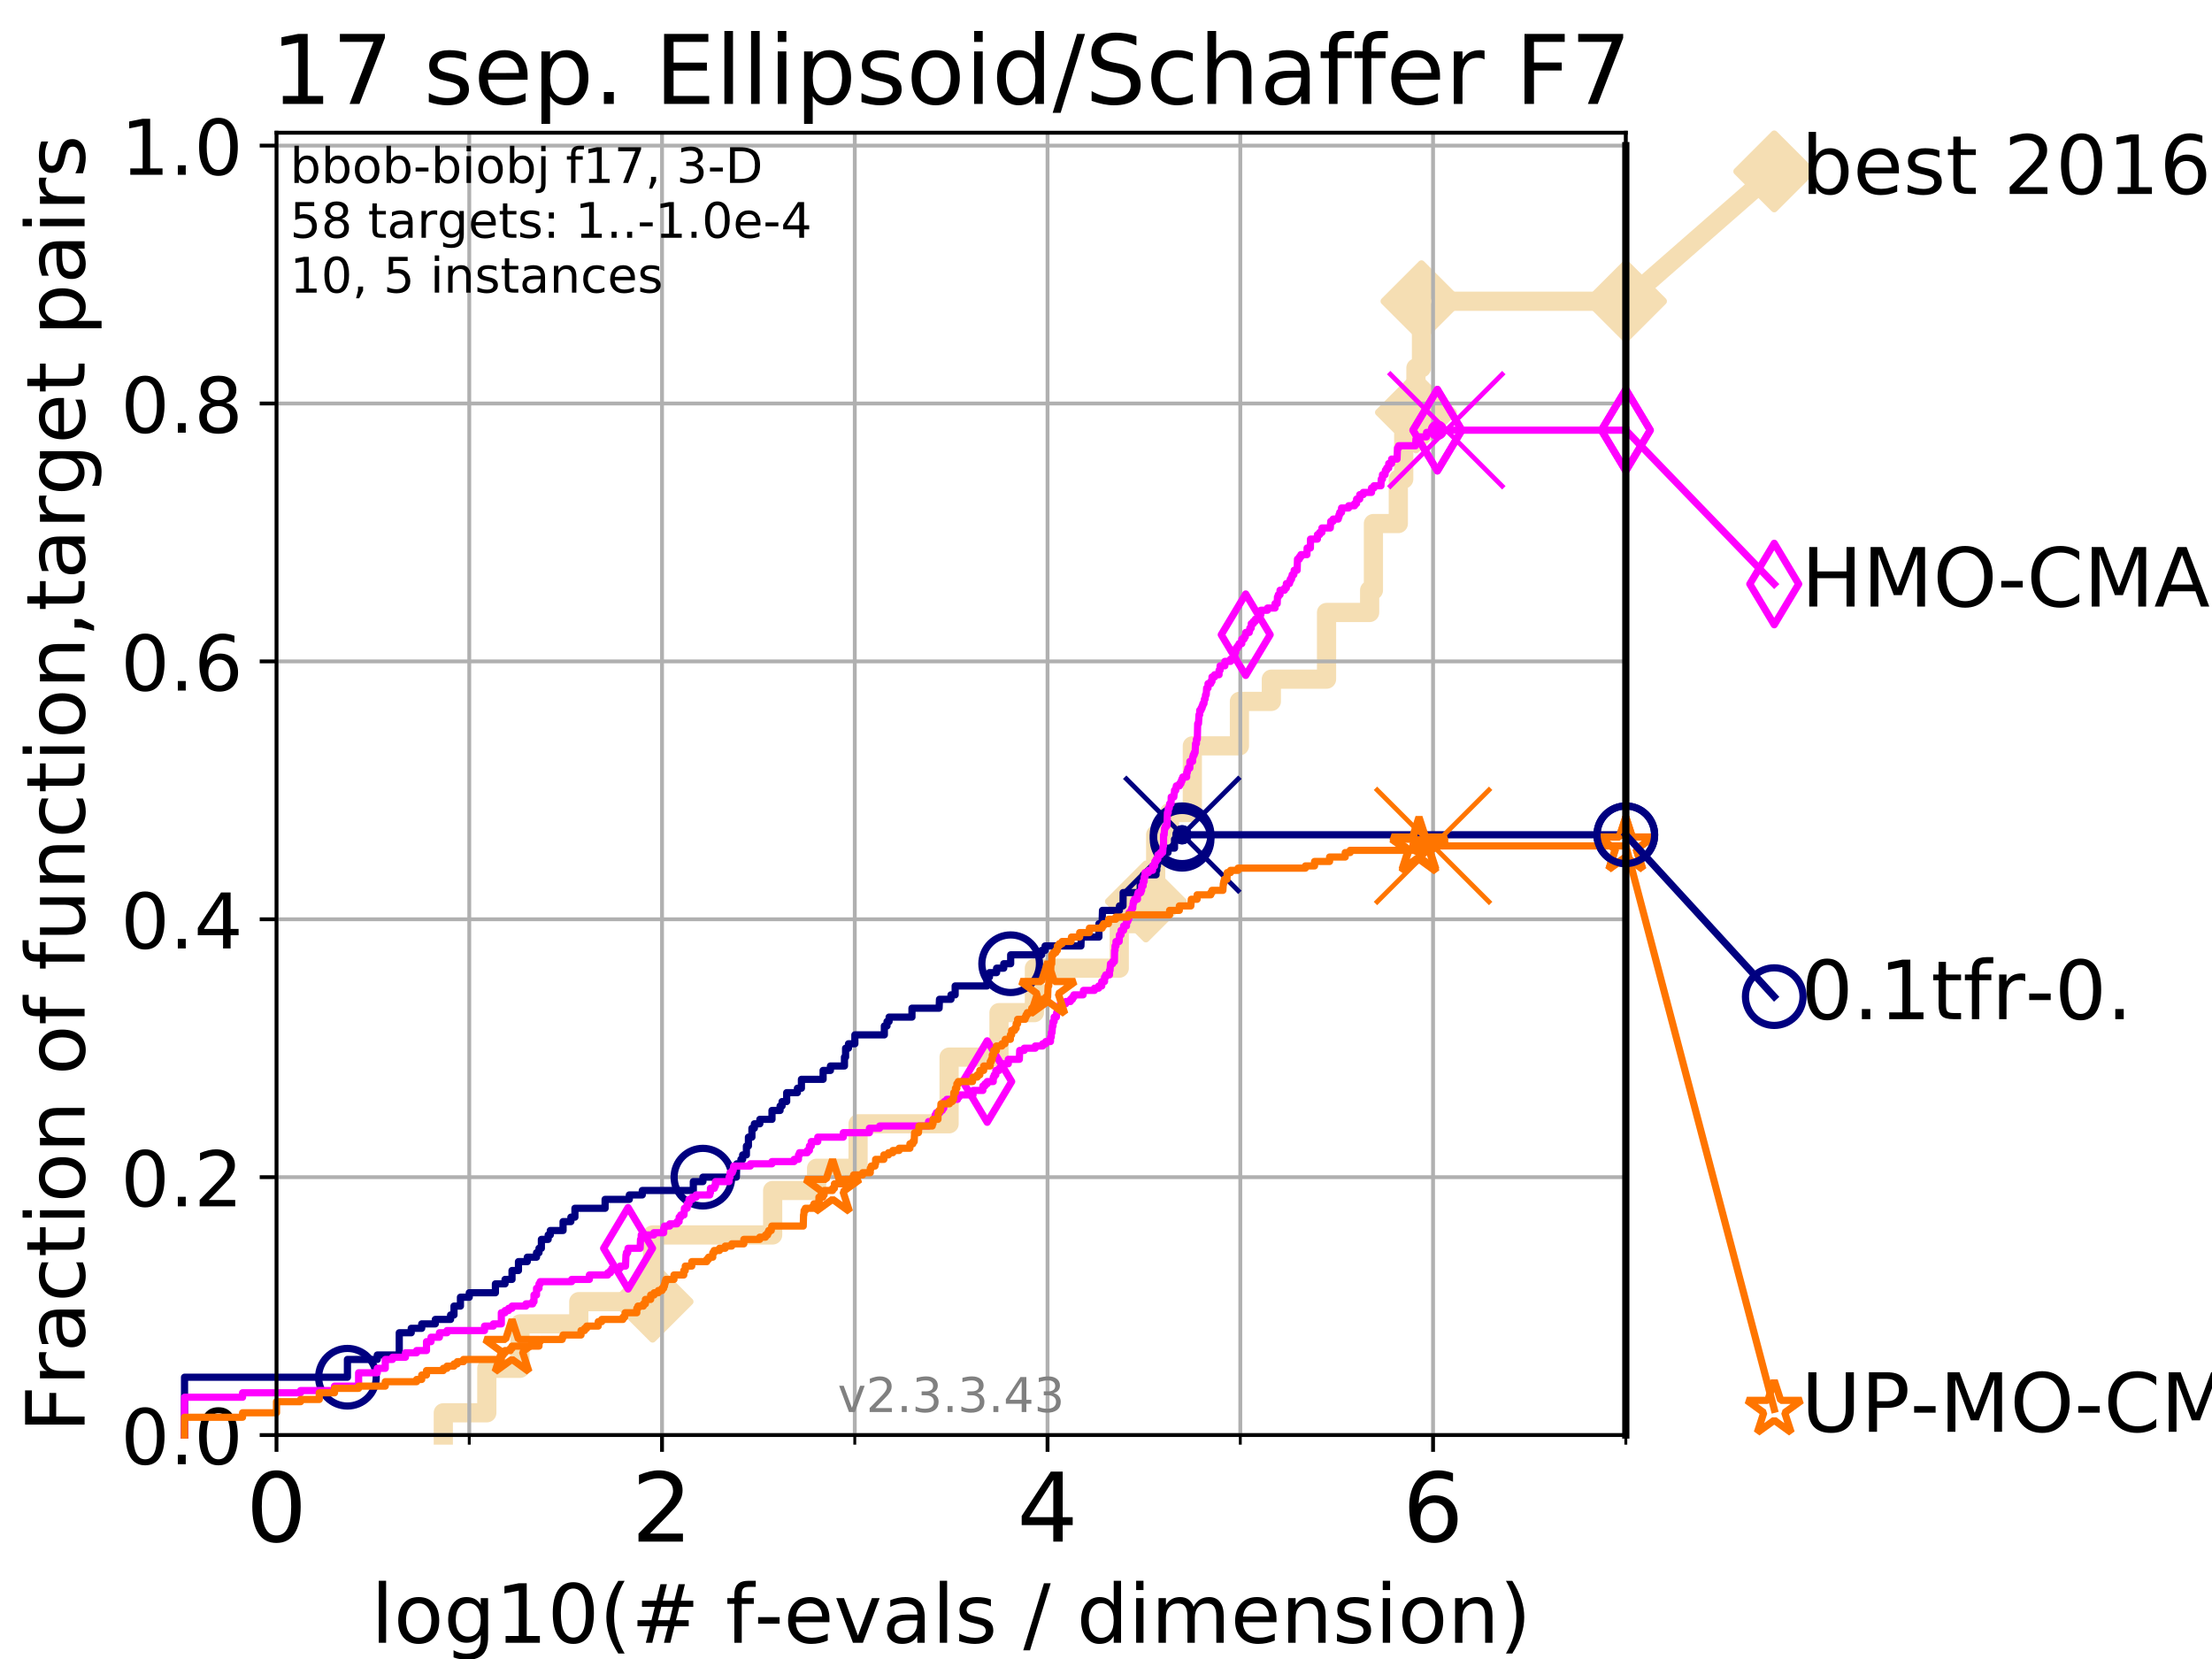 <?xml version="1.0" encoding="utf-8" standalone="no"?>
<!DOCTYPE svg PUBLIC "-//W3C//DTD SVG 1.1//EN"
  "http://www.w3.org/Graphics/SVG/1.1/DTD/svg11.dtd">
<!-- Created with matplotlib (https://matplotlib.org/) -->
<svg height="345.6pt" version="1.1" viewBox="0 0 460.8 345.6" width="460.8pt" xmlns="http://www.w3.org/2000/svg" xmlns:xlink="http://www.w3.org/1999/xlink">
 <defs>
  <style type="text/css">
*{stroke-linecap:butt;stroke-linejoin:round;}
  </style>
 </defs>
 <g id="figure_1">
  <g id="patch_1">
   <path d="M 0 345.6 
L 460.8 345.6 
L 460.8 0 
L 0 0 
z
" style="fill:#ffffff;"/>
  </g>
  <g id="axes_1">
   <g id="patch_2">
    <path d="M 57.6 298.944 
L 338.688 298.944 
L 338.688 27.648 
L 57.6 27.648 
z
" style="fill:#ffffff;"/>
   </g>
   <g id="line2d_1">
    <path d="M 92.347 298.944 
L 92.347 294.313 
L 101.413 294.313 
L 101.413 285.05 
L 108.326 285.05 
L 108.326 275.788 
L 120.572 275.788 
L 120.572 271.157 
L 135.944 271.157 
L 135.944 257.263 
L 160.961 257.263 
L 160.961 248.001 
L 170.11 248.001 
L 170.11 243.37 
L 178.75 243.37 
L 178.75 234.107 
L 197.714 234.107 
L 197.714 220.214 
L 208.109 220.214 
L 208.109 210.951 
L 215.483 210.951 
L 215.483 201.689 
L 233.163 201.689 
L 233.163 192.426 
L 238.711 192.426 
L 238.711 187.795 
L 240.748 187.795 
L 240.748 173.901 
L 243.623 173.901 
L 243.623 169.27 
L 248.384 169.27 
L 248.384 155.377 
L 258.195 155.377 
L 258.195 146.114 
L 264.846 146.114 
L 264.846 141.483 
L 276.343 141.483 
L 276.343 127.589 
L 285.32 127.589 
L 285.32 122.958 
L 286.107 122.958 
L 286.107 109.065 
L 291.297 109.065 
L 291.297 99.802 
L 292.422 99.802 
L 292.422 90.54 
L 293.8 90.54 
L 293.8 85.909 
L 294.966 85.909 
L 294.966 76.646 
L 296.117 76.646 
L 296.117 62.753 
L 338.688 62.753 
" style="fill:none;stroke:#f5deb3;stroke-linecap:square;stroke-width:4;"/>
   </g>
   <g id="line2d_2">
    <defs>
     <path d="M 0 7.778 
L 7.778 0 
L 0 -7.778 
L -7.778 0 
z
" id="mba472e6a4d" style="stroke:#f5deb3;stroke-linejoin:miter;stroke-width:1.5;"/>
    </defs>
    <g>
     <use style="fill:#f5deb3;stroke:#f5deb3;stroke-linejoin:miter;stroke-width:1.5;" x="135.944" xlink:href="#mba472e6a4d" y="271.157"/>
     <use style="fill:#f5deb3;stroke:#f5deb3;stroke-linejoin:miter;stroke-width:1.5;" x="238.711" xlink:href="#mba472e6a4d" y="187.795"/>
     <use style="fill:#f5deb3;stroke:#f5deb3;stroke-linejoin:miter;stroke-width:1.5;" x="294.966" xlink:href="#mba472e6a4d" y="85.909"/>
     <use style="fill:#f5deb3;stroke:#f5deb3;stroke-linejoin:miter;stroke-width:1.5;" x="296.117" xlink:href="#mba472e6a4d" y="62.753"/>
     <use style="fill:#f5deb3;stroke:#f5deb3;stroke-linejoin:miter;stroke-width:1.5;" x="338.688" xlink:href="#mba472e6a4d" y="62.753"/>
    </g>
   </g>
   <g id="line2d_3">
    <path style="fill:none;stroke:#f5deb3;stroke-linecap:square;stroke-width:4;"/>
    <g/>
   </g>
   <g id="line2d_4">
    <path d="M 338.688 62.753 
L 369.608 35.706 
" style="fill:none;stroke:#f5deb3;stroke-linecap:square;stroke-width:4;"/>
    <g>
     <use style="fill:#f5deb3;stroke:#f5deb3;stroke-linejoin:miter;stroke-width:1.5;" x="338.688" xlink:href="#mba472e6a4d" y="62.753"/>
     <use style="fill:#f5deb3;stroke:#f5deb3;stroke-linejoin:miter;stroke-width:1.5;" x="369.608" xlink:href="#mba472e6a4d" y="35.706"/>
    </g>
   </g>
   <g id="matplotlib.axis_1">
    <g id="xtick_1">
     <g id="line2d_5">
      <path clip-path="url(#p9a6712a2fa)" d="M 57.6 298.944 
L 57.6 27.648 
" style="fill:none;stroke:#b0b0b0;stroke-linecap:square;stroke-width:0.8;"/>
     </g>
     <g id="line2d_6">
      <defs>
       <path d="M 0 0 
L 0 3.5 
" id="mc3f42a4239" style="stroke:#000000;stroke-width:0.8;"/>
      </defs>
      <g>
       <use style="stroke:#000000;stroke-width:0.8;" x="57.6" xlink:href="#mc3f42a4239" y="298.944"/>
      </g>
     </g>
     <g id="text_1">
      <!-- 0 -->
      <defs>
       <path d="M 31.781 66.406 
Q 24.172 66.406 20.328 58.906 
Q 16.5 51.422 16.5 36.375 
Q 16.5 21.391 20.328 13.891 
Q 24.172 6.391 31.781 6.391 
Q 39.453 6.391 43.281 13.891 
Q 47.125 21.391 47.125 36.375 
Q 47.125 51.422 43.281 58.906 
Q 39.453 66.406 31.781 66.406 
z
M 31.781 74.219 
Q 44.047 74.219 50.516 64.516 
Q 56.984 54.828 56.984 36.375 
Q 56.984 17.969 50.516 8.266 
Q 44.047 -1.422 31.781 -1.422 
Q 19.531 -1.422 13.062 8.266 
Q 6.594 17.969 6.594 36.375 
Q 6.594 54.828 13.062 64.516 
Q 19.531 74.219 31.781 74.219 
z
" id="DejaVuSans-48"/>
      </defs>
      <g transform="translate(51.237 321.141)scale(0.2 -0.2)">
       <use xlink:href="#DejaVuSans-48"/>
      </g>
     </g>
    </g>
    <g id="xtick_2">
     <g id="line2d_7">
      <path clip-path="url(#p9a6712a2fa)" d="M 137.911 298.944 
L 137.911 27.648 
" style="fill:none;stroke:#b0b0b0;stroke-linecap:square;stroke-width:0.8;"/>
     </g>
     <g id="line2d_8">
      <g>
       <use style="stroke:#000000;stroke-width:0.8;" x="137.911" xlink:href="#mc3f42a4239" y="298.944"/>
      </g>
     </g>
     <g id="text_2">
      <!-- 2 -->
      <defs>
       <path d="M 19.188 8.297 
L 53.609 8.297 
L 53.609 0 
L 7.328 0 
L 7.328 8.297 
Q 12.938 14.109 22.625 23.891 
Q 32.328 33.688 34.812 36.531 
Q 39.547 41.844 41.422 45.531 
Q 43.312 49.219 43.312 52.781 
Q 43.312 58.594 39.234 62.25 
Q 35.156 65.922 28.609 65.922 
Q 23.969 65.922 18.812 64.312 
Q 13.672 62.703 7.812 59.422 
L 7.812 69.391 
Q 13.766 71.781 18.938 73 
Q 24.125 74.219 28.422 74.219 
Q 39.75 74.219 46.484 68.547 
Q 53.219 62.891 53.219 53.422 
Q 53.219 48.922 51.531 44.891 
Q 49.859 40.875 45.406 35.406 
Q 44.188 33.984 37.641 27.219 
Q 31.109 20.453 19.188 8.297 
z
" id="DejaVuSans-50"/>
      </defs>
      <g transform="translate(131.548 321.141)scale(0.2 -0.2)">
       <use xlink:href="#DejaVuSans-50"/>
      </g>
     </g>
    </g>
    <g id="xtick_3">
     <g id="line2d_9">
      <path clip-path="url(#p9a6712a2fa)" d="M 218.222 298.944 
L 218.222 27.648 
" style="fill:none;stroke:#b0b0b0;stroke-linecap:square;stroke-width:0.8;"/>
     </g>
     <g id="line2d_10">
      <g>
       <use style="stroke:#000000;stroke-width:0.8;" x="218.222" xlink:href="#mc3f42a4239" y="298.944"/>
      </g>
     </g>
     <g id="text_3">
      <!-- 4 -->
      <defs>
       <path d="M 37.797 64.312 
L 12.891 25.391 
L 37.797 25.391 
z
M 35.203 72.906 
L 47.609 72.906 
L 47.609 25.391 
L 58.016 25.391 
L 58.016 17.188 
L 47.609 17.188 
L 47.609 0 
L 37.797 0 
L 37.797 17.188 
L 4.891 17.188 
L 4.891 26.703 
z
" id="DejaVuSans-52"/>
      </defs>
      <g transform="translate(211.859 321.141)scale(0.2 -0.2)">
       <use xlink:href="#DejaVuSans-52"/>
      </g>
     </g>
    </g>
    <g id="xtick_4">
     <g id="line2d_11">
      <path clip-path="url(#p9a6712a2fa)" d="M 298.533 298.944 
L 298.533 27.648 
" style="fill:none;stroke:#b0b0b0;stroke-linecap:square;stroke-width:0.8;"/>
     </g>
     <g id="line2d_12">
      <g>
       <use style="stroke:#000000;stroke-width:0.8;" x="298.533" xlink:href="#mc3f42a4239" y="298.944"/>
      </g>
     </g>
     <g id="text_4">
      <!-- 6 -->
      <defs>
       <path d="M 33.016 40.375 
Q 26.375 40.375 22.484 35.828 
Q 18.609 31.297 18.609 23.391 
Q 18.609 15.531 22.484 10.953 
Q 26.375 6.391 33.016 6.391 
Q 39.656 6.391 43.531 10.953 
Q 47.406 15.531 47.406 23.391 
Q 47.406 31.297 43.531 35.828 
Q 39.656 40.375 33.016 40.375 
z
M 52.594 71.297 
L 52.594 62.312 
Q 48.875 64.062 45.094 64.984 
Q 41.312 65.922 37.594 65.922 
Q 27.828 65.922 22.672 59.328 
Q 17.531 52.734 16.797 39.406 
Q 19.672 43.656 24.016 45.922 
Q 28.375 48.188 33.594 48.188 
Q 44.578 48.188 50.953 41.516 
Q 57.328 34.859 57.328 23.391 
Q 57.328 12.156 50.688 5.359 
Q 44.047 -1.422 33.016 -1.422 
Q 20.359 -1.422 13.672 8.266 
Q 6.984 17.969 6.984 36.375 
Q 6.984 53.656 15.188 63.938 
Q 23.391 74.219 37.203 74.219 
Q 40.922 74.219 44.703 73.484 
Q 48.484 72.75 52.594 71.297 
z
" id="DejaVuSans-54"/>
      </defs>
      <g transform="translate(292.17 321.141)scale(0.2 -0.2)">
       <use xlink:href="#DejaVuSans-54"/>
      </g>
     </g>
    </g>
    <g id="xtick_5">
     <g id="line2d_13">
      <path clip-path="url(#p9a6712a2fa)" d="M 97.755 298.944 
L 97.755 27.648 
" style="fill:none;stroke:#b0b0b0;stroke-linecap:square;stroke-width:0.8;"/>
     </g>
     <g id="line2d_14">
      <defs>
       <path d="M 0 0 
L 0 2 
" id="m85ad0193ce" style="stroke:#000000;stroke-width:0.6;"/>
      </defs>
      <g>
       <use style="stroke:#000000;stroke-width:0.6;" x="97.755" xlink:href="#m85ad0193ce" y="298.944"/>
      </g>
     </g>
    </g>
    <g id="xtick_6">
     <g id="line2d_15">
      <path clip-path="url(#p9a6712a2fa)" d="M 178.066 298.944 
L 178.066 27.648 
" style="fill:none;stroke:#b0b0b0;stroke-linecap:square;stroke-width:0.8;"/>
     </g>
     <g id="line2d_16">
      <g>
       <use style="stroke:#000000;stroke-width:0.6;" x="178.066" xlink:href="#m85ad0193ce" y="298.944"/>
      </g>
     </g>
    </g>
    <g id="xtick_7">
     <g id="line2d_17">
      <path clip-path="url(#p9a6712a2fa)" d="M 258.377 298.944 
L 258.377 27.648 
" style="fill:none;stroke:#b0b0b0;stroke-linecap:square;stroke-width:0.8;"/>
     </g>
     <g id="line2d_18">
      <g>
       <use style="stroke:#000000;stroke-width:0.6;" x="258.377" xlink:href="#m85ad0193ce" y="298.944"/>
      </g>
     </g>
    </g>
    <g id="xtick_8">
     <g id="line2d_19">
      <path clip-path="url(#p9a6712a2fa)" d="M 338.688 298.944 
L 338.688 27.648 
" style="fill:none;stroke:#b0b0b0;stroke-linecap:square;stroke-width:0.8;"/>
     </g>
     <g id="line2d_20">
      <g>
       <use style="stroke:#000000;stroke-width:0.6;" x="338.688" xlink:href="#m85ad0193ce" y="298.944"/>
      </g>
     </g>
    </g>
    <g id="text_5">
     <!-- log10(# f-evals / dimension) -->
     <defs>
      <path d="M 9.422 75.984 
L 18.406 75.984 
L 18.406 0 
L 9.422 0 
z
" id="DejaVuSans-108"/>
      <path d="M 30.609 48.391 
Q 23.391 48.391 19.188 42.75 
Q 14.984 37.109 14.984 27.297 
Q 14.984 17.484 19.156 11.844 
Q 23.344 6.203 30.609 6.203 
Q 37.797 6.203 41.984 11.859 
Q 46.188 17.531 46.188 27.297 
Q 46.188 37.016 41.984 42.703 
Q 37.797 48.391 30.609 48.391 
z
M 30.609 56 
Q 42.328 56 49.016 48.375 
Q 55.719 40.766 55.719 27.297 
Q 55.719 13.875 49.016 6.219 
Q 42.328 -1.422 30.609 -1.422 
Q 18.844 -1.422 12.172 6.219 
Q 5.516 13.875 5.516 27.297 
Q 5.516 40.766 12.172 48.375 
Q 18.844 56 30.609 56 
z
" id="DejaVuSans-111"/>
      <path d="M 45.406 27.984 
Q 45.406 37.75 41.375 43.109 
Q 37.359 48.484 30.078 48.484 
Q 22.859 48.484 18.828 43.109 
Q 14.797 37.75 14.797 27.984 
Q 14.797 18.266 18.828 12.891 
Q 22.859 7.516 30.078 7.516 
Q 37.359 7.516 41.375 12.891 
Q 45.406 18.266 45.406 27.984 
z
M 54.391 6.781 
Q 54.391 -7.172 48.188 -13.984 
Q 42 -20.797 29.203 -20.797 
Q 24.469 -20.797 20.266 -20.094 
Q 16.062 -19.391 12.109 -17.922 
L 12.109 -9.188 
Q 16.062 -11.328 19.922 -12.344 
Q 23.781 -13.375 27.781 -13.375 
Q 36.625 -13.375 41.016 -8.766 
Q 45.406 -4.156 45.406 5.172 
L 45.406 9.625 
Q 42.625 4.781 38.281 2.391 
Q 33.938 0 27.875 0 
Q 17.828 0 11.672 7.656 
Q 5.516 15.328 5.516 27.984 
Q 5.516 40.672 11.672 48.328 
Q 17.828 56 27.875 56 
Q 33.938 56 38.281 53.609 
Q 42.625 51.219 45.406 46.391 
L 45.406 54.688 
L 54.391 54.688 
z
" id="DejaVuSans-103"/>
      <path d="M 12.406 8.297 
L 28.516 8.297 
L 28.516 63.922 
L 10.984 60.406 
L 10.984 69.391 
L 28.422 72.906 
L 38.281 72.906 
L 38.281 8.297 
L 54.391 8.297 
L 54.391 0 
L 12.406 0 
z
" id="DejaVuSans-49"/>
      <path d="M 31 75.875 
Q 24.469 64.656 21.281 53.656 
Q 18.109 42.672 18.109 31.391 
Q 18.109 20.125 21.312 9.062 
Q 24.516 -2 31 -13.188 
L 23.188 -13.188 
Q 15.875 -1.703 12.234 9.375 
Q 8.594 20.453 8.594 31.391 
Q 8.594 42.281 12.203 53.312 
Q 15.828 64.359 23.188 75.875 
z
" id="DejaVuSans-40"/>
      <path d="M 51.125 44 
L 36.922 44 
L 32.812 27.688 
L 47.125 27.688 
z
M 43.797 71.781 
L 38.719 51.516 
L 52.984 51.516 
L 58.109 71.781 
L 65.922 71.781 
L 60.891 51.516 
L 76.125 51.516 
L 76.125 44 
L 58.984 44 
L 54.984 27.688 
L 70.516 27.688 
L 70.516 20.219 
L 53.078 20.219 
L 48 0 
L 40.188 0 
L 45.219 20.219 
L 30.906 20.219 
L 25.875 0 
L 18.016 0 
L 23.094 20.219 
L 7.719 20.219 
L 7.719 27.688 
L 24.906 27.688 
L 29 44 
L 13.281 44 
L 13.281 51.516 
L 30.906 51.516 
L 35.891 71.781 
z
" id="DejaVuSans-35"/>
      <path id="DejaVuSans-32"/>
      <path d="M 37.109 75.984 
L 37.109 68.5 
L 28.516 68.5 
Q 23.688 68.5 21.797 66.547 
Q 19.922 64.594 19.922 59.516 
L 19.922 54.688 
L 34.719 54.688 
L 34.719 47.703 
L 19.922 47.703 
L 19.922 0 
L 10.891 0 
L 10.891 47.703 
L 2.297 47.703 
L 2.297 54.688 
L 10.891 54.688 
L 10.891 58.5 
Q 10.891 67.625 15.141 71.797 
Q 19.391 75.984 28.609 75.984 
z
" id="DejaVuSans-102"/>
      <path d="M 4.891 31.391 
L 31.203 31.391 
L 31.203 23.391 
L 4.891 23.391 
z
" id="DejaVuSans-45"/>
      <path d="M 56.203 29.594 
L 56.203 25.203 
L 14.891 25.203 
Q 15.484 15.922 20.484 11.062 
Q 25.484 6.203 34.422 6.203 
Q 39.594 6.203 44.453 7.469 
Q 49.312 8.734 54.109 11.281 
L 54.109 2.781 
Q 49.266 0.734 44.188 -0.344 
Q 39.109 -1.422 33.891 -1.422 
Q 20.797 -1.422 13.156 6.188 
Q 5.516 13.812 5.516 26.812 
Q 5.516 40.234 12.766 48.109 
Q 20.016 56 32.328 56 
Q 43.359 56 49.781 48.891 
Q 56.203 41.797 56.203 29.594 
z
M 47.219 32.234 
Q 47.125 39.594 43.094 43.984 
Q 39.062 48.391 32.422 48.391 
Q 24.906 48.391 20.391 44.141 
Q 15.875 39.891 15.188 32.172 
z
" id="DejaVuSans-101"/>
      <path d="M 2.984 54.688 
L 12.5 54.688 
L 29.594 8.797 
L 46.688 54.688 
L 56.203 54.688 
L 35.688 0 
L 23.484 0 
z
" id="DejaVuSans-118"/>
      <path d="M 34.281 27.484 
Q 23.391 27.484 19.188 25 
Q 14.984 22.516 14.984 16.5 
Q 14.984 11.719 18.141 8.906 
Q 21.297 6.109 26.703 6.109 
Q 34.188 6.109 38.703 11.406 
Q 43.219 16.703 43.219 25.484 
L 43.219 27.484 
z
M 52.203 31.203 
L 52.203 0 
L 43.219 0 
L 43.219 8.297 
Q 40.141 3.328 35.547 0.953 
Q 30.953 -1.422 24.312 -1.422 
Q 15.922 -1.422 10.953 3.297 
Q 6 8.016 6 15.922 
Q 6 25.141 12.172 29.828 
Q 18.359 34.516 30.609 34.516 
L 43.219 34.516 
L 43.219 35.406 
Q 43.219 41.609 39.141 45 
Q 35.062 48.391 27.688 48.391 
Q 23 48.391 18.547 47.266 
Q 14.109 46.141 10.016 43.891 
L 10.016 52.203 
Q 14.938 54.109 19.578 55.047 
Q 24.219 56 28.609 56 
Q 40.484 56 46.344 49.844 
Q 52.203 43.703 52.203 31.203 
z
" id="DejaVuSans-97"/>
      <path d="M 44.281 53.078 
L 44.281 44.578 
Q 40.484 46.531 36.375 47.5 
Q 32.281 48.484 27.875 48.484 
Q 21.188 48.484 17.844 46.438 
Q 14.5 44.391 14.5 40.281 
Q 14.5 37.156 16.891 35.375 
Q 19.281 33.594 26.516 31.984 
L 29.594 31.297 
Q 39.156 29.25 43.188 25.516 
Q 47.219 21.781 47.219 15.094 
Q 47.219 7.469 41.188 3.016 
Q 35.156 -1.422 24.609 -1.422 
Q 20.219 -1.422 15.453 -0.562 
Q 10.688 0.297 5.422 2 
L 5.422 11.281 
Q 10.406 8.688 15.234 7.391 
Q 20.062 6.109 24.812 6.109 
Q 31.156 6.109 34.562 8.281 
Q 37.984 10.453 37.984 14.406 
Q 37.984 18.062 35.516 20.016 
Q 33.062 21.969 24.703 23.781 
L 21.578 24.516 
Q 13.234 26.266 9.516 29.906 
Q 5.812 33.547 5.812 39.891 
Q 5.812 47.609 11.281 51.797 
Q 16.75 56 26.812 56 
Q 31.781 56 36.172 55.266 
Q 40.578 54.547 44.281 53.078 
z
" id="DejaVuSans-115"/>
      <path d="M 25.391 72.906 
L 33.688 72.906 
L 8.297 -9.281 
L 0 -9.281 
z
" id="DejaVuSans-47"/>
      <path d="M 45.406 46.391 
L 45.406 75.984 
L 54.391 75.984 
L 54.391 0 
L 45.406 0 
L 45.406 8.203 
Q 42.578 3.328 38.25 0.953 
Q 33.938 -1.422 27.875 -1.422 
Q 17.969 -1.422 11.734 6.484 
Q 5.516 14.406 5.516 27.297 
Q 5.516 40.188 11.734 48.094 
Q 17.969 56 27.875 56 
Q 33.938 56 38.25 53.625 
Q 42.578 51.266 45.406 46.391 
z
M 14.797 27.297 
Q 14.797 17.391 18.875 11.75 
Q 22.953 6.109 30.078 6.109 
Q 37.203 6.109 41.297 11.75 
Q 45.406 17.391 45.406 27.297 
Q 45.406 37.203 41.297 42.844 
Q 37.203 48.484 30.078 48.484 
Q 22.953 48.484 18.875 42.844 
Q 14.797 37.203 14.797 27.297 
z
" id="DejaVuSans-100"/>
      <path d="M 9.422 54.688 
L 18.406 54.688 
L 18.406 0 
L 9.422 0 
z
M 9.422 75.984 
L 18.406 75.984 
L 18.406 64.594 
L 9.422 64.594 
z
" id="DejaVuSans-105"/>
      <path d="M 52 44.188 
Q 55.375 50.25 60.062 53.125 
Q 64.75 56 71.094 56 
Q 79.641 56 84.281 50.016 
Q 88.922 44.047 88.922 33.016 
L 88.922 0 
L 79.891 0 
L 79.891 32.719 
Q 79.891 40.578 77.094 44.375 
Q 74.312 48.188 68.609 48.188 
Q 61.625 48.188 57.562 43.547 
Q 53.516 38.922 53.516 30.906 
L 53.516 0 
L 44.484 0 
L 44.484 32.719 
Q 44.484 40.625 41.703 44.406 
Q 38.922 48.188 33.109 48.188 
Q 26.219 48.188 22.156 43.531 
Q 18.109 38.875 18.109 30.906 
L 18.109 0 
L 9.078 0 
L 9.078 54.688 
L 18.109 54.688 
L 18.109 46.188 
Q 21.188 51.219 25.484 53.609 
Q 29.781 56 35.688 56 
Q 41.656 56 45.828 52.969 
Q 50 49.953 52 44.188 
z
" id="DejaVuSans-109"/>
      <path d="M 54.891 33.016 
L 54.891 0 
L 45.906 0 
L 45.906 32.719 
Q 45.906 40.484 42.875 44.328 
Q 39.844 48.188 33.797 48.188 
Q 26.516 48.188 22.312 43.547 
Q 18.109 38.922 18.109 30.906 
L 18.109 0 
L 9.078 0 
L 9.078 54.688 
L 18.109 54.688 
L 18.109 46.188 
Q 21.344 51.125 25.703 53.562 
Q 30.078 56 35.797 56 
Q 45.219 56 50.047 50.172 
Q 54.891 44.344 54.891 33.016 
z
" id="DejaVuSans-110"/>
      <path d="M 8.016 75.875 
L 15.828 75.875 
Q 23.141 64.359 26.781 53.312 
Q 30.422 42.281 30.422 31.391 
Q 30.422 20.453 26.781 9.375 
Q 23.141 -1.703 15.828 -13.188 
L 8.016 -13.188 
Q 14.5 -2 17.703 9.062 
Q 20.906 20.125 20.906 31.391 
Q 20.906 42.672 17.703 53.656 
Q 14.5 64.656 8.016 75.875 
z
" id="DejaVuSans-41"/>
     </defs>
     <g transform="translate(77.303 342.218)scale(0.17 -0.17)">
      <use xlink:href="#DejaVuSans-108"/>
      <use x="27.783" xlink:href="#DejaVuSans-111"/>
      <use x="88.965" xlink:href="#DejaVuSans-103"/>
      <use x="152.441" xlink:href="#DejaVuSans-49"/>
      <use x="216.064" xlink:href="#DejaVuSans-48"/>
      <use x="279.688" xlink:href="#DejaVuSans-40"/>
      <use x="318.701" xlink:href="#DejaVuSans-35"/>
      <use x="402.49" xlink:href="#DejaVuSans-32"/>
      <use x="434.277" xlink:href="#DejaVuSans-102"/>
      <use x="469.404" xlink:href="#DejaVuSans-45"/>
      <use x="505.488" xlink:href="#DejaVuSans-101"/>
      <use x="567.012" xlink:href="#DejaVuSans-118"/>
      <use x="626.191" xlink:href="#DejaVuSans-97"/>
      <use x="687.471" xlink:href="#DejaVuSans-108"/>
      <use x="715.254" xlink:href="#DejaVuSans-115"/>
      <use x="767.354" xlink:href="#DejaVuSans-32"/>
      <use x="799.141" xlink:href="#DejaVuSans-47"/>
      <use x="832.832" xlink:href="#DejaVuSans-32"/>
      <use x="864.619" xlink:href="#DejaVuSans-100"/>
      <use x="928.096" xlink:href="#DejaVuSans-105"/>
      <use x="955.879" xlink:href="#DejaVuSans-109"/>
      <use x="1053.291" xlink:href="#DejaVuSans-101"/>
      <use x="1114.814" xlink:href="#DejaVuSans-110"/>
      <use x="1178.193" xlink:href="#DejaVuSans-115"/>
      <use x="1230.293" xlink:href="#DejaVuSans-105"/>
      <use x="1258.076" xlink:href="#DejaVuSans-111"/>
      <use x="1319.258" xlink:href="#DejaVuSans-110"/>
      <use x="1382.637" xlink:href="#DejaVuSans-41"/>
     </g>
    </g>
   </g>
   <g id="matplotlib.axis_2">
    <g id="ytick_1">
     <g id="line2d_21">
      <path clip-path="url(#p9a6712a2fa)" d="M 57.6 298.944 
L 338.688 298.944 
" style="fill:none;stroke:#b0b0b0;stroke-linecap:square;stroke-width:0.8;"/>
     </g>
     <g id="line2d_22">
      <defs>
       <path d="M 0 0 
L -3.5 0 
" id="mb8e858f988" style="stroke:#000000;stroke-width:0.8;"/>
      </defs>
      <g>
       <use style="stroke:#000000;stroke-width:0.8;" x="57.6" xlink:href="#mb8e858f988" y="298.944"/>
      </g>
     </g>
     <g id="text_6">
      <!-- 0.0 -->
      <defs>
       <path d="M 10.688 12.406 
L 21 12.406 
L 21 0 
L 10.688 0 
z
" id="DejaVuSans-46"/>
      </defs>
      <g transform="translate(25.155 305.023)scale(0.16 -0.16)">
       <use xlink:href="#DejaVuSans-48"/>
       <use x="63.623" xlink:href="#DejaVuSans-46"/>
       <use x="95.41" xlink:href="#DejaVuSans-48"/>
      </g>
     </g>
    </g>
    <g id="ytick_2">
     <g id="line2d_23">
      <path clip-path="url(#p9a6712a2fa)" d="M 57.6 245.222 
L 338.688 245.222 
" style="fill:none;stroke:#b0b0b0;stroke-linecap:square;stroke-width:0.8;"/>
     </g>
     <g id="line2d_24">
      <g>
       <use style="stroke:#000000;stroke-width:0.8;" x="57.6" xlink:href="#mb8e858f988" y="245.222"/>
      </g>
     </g>
     <g id="text_7">
      <!-- 0.2 -->
      <g transform="translate(25.155 251.301)scale(0.16 -0.16)">
       <use xlink:href="#DejaVuSans-48"/>
       <use x="63.623" xlink:href="#DejaVuSans-46"/>
       <use x="95.41" xlink:href="#DejaVuSans-50"/>
      </g>
     </g>
    </g>
    <g id="ytick_3">
     <g id="line2d_25">
      <path clip-path="url(#p9a6712a2fa)" d="M 57.6 191.5 
L 338.688 191.5 
" style="fill:none;stroke:#b0b0b0;stroke-linecap:square;stroke-width:0.8;"/>
     </g>
     <g id="line2d_26">
      <g>
       <use style="stroke:#000000;stroke-width:0.8;" x="57.6" xlink:href="#mb8e858f988" y="191.5"/>
      </g>
     </g>
     <g id="text_8">
      <!-- 0.4 -->
      <g transform="translate(25.155 197.579)scale(0.16 -0.16)">
       <use xlink:href="#DejaVuSans-48"/>
       <use x="63.623" xlink:href="#DejaVuSans-46"/>
       <use x="95.41" xlink:href="#DejaVuSans-52"/>
      </g>
     </g>
    </g>
    <g id="ytick_4">
     <g id="line2d_27">
      <path clip-path="url(#p9a6712a2fa)" d="M 57.6 137.778 
L 338.688 137.778 
" style="fill:none;stroke:#b0b0b0;stroke-linecap:square;stroke-width:0.8;"/>
     </g>
     <g id="line2d_28">
      <g>
       <use style="stroke:#000000;stroke-width:0.8;" x="57.6" xlink:href="#mb8e858f988" y="137.778"/>
      </g>
     </g>
     <g id="text_9">
      <!-- 0.6 -->
      <g transform="translate(25.155 143.857)scale(0.16 -0.16)">
       <use xlink:href="#DejaVuSans-48"/>
       <use x="63.623" xlink:href="#DejaVuSans-46"/>
       <use x="95.41" xlink:href="#DejaVuSans-54"/>
      </g>
     </g>
    </g>
    <g id="ytick_5">
     <g id="line2d_29">
      <path clip-path="url(#p9a6712a2fa)" d="M 57.6 84.056 
L 338.688 84.056 
" style="fill:none;stroke:#b0b0b0;stroke-linecap:square;stroke-width:0.8;"/>
     </g>
     <g id="line2d_30">
      <g>
       <use style="stroke:#000000;stroke-width:0.8;" x="57.6" xlink:href="#mb8e858f988" y="84.056"/>
      </g>
     </g>
     <g id="text_10">
      <!-- 0.8 -->
      <defs>
       <path d="M 31.781 34.625 
Q 24.75 34.625 20.719 30.859 
Q 16.703 27.094 16.703 20.516 
Q 16.703 13.922 20.719 10.156 
Q 24.75 6.391 31.781 6.391 
Q 38.812 6.391 42.859 10.172 
Q 46.922 13.969 46.922 20.516 
Q 46.922 27.094 42.891 30.859 
Q 38.875 34.625 31.781 34.625 
z
M 21.922 38.812 
Q 15.578 40.375 12.031 44.719 
Q 8.5 49.078 8.5 55.328 
Q 8.5 64.062 14.719 69.141 
Q 20.953 74.219 31.781 74.219 
Q 42.672 74.219 48.875 69.141 
Q 55.078 64.062 55.078 55.328 
Q 55.078 49.078 51.531 44.719 
Q 48 40.375 41.703 38.812 
Q 48.828 37.156 52.797 32.312 
Q 56.781 27.484 56.781 20.516 
Q 56.781 9.906 50.312 4.234 
Q 43.844 -1.422 31.781 -1.422 
Q 19.734 -1.422 13.25 4.234 
Q 6.781 9.906 6.781 20.516 
Q 6.781 27.484 10.781 32.312 
Q 14.797 37.156 21.922 38.812 
z
M 18.312 54.391 
Q 18.312 48.734 21.844 45.562 
Q 25.391 42.391 31.781 42.391 
Q 38.141 42.391 41.719 45.562 
Q 45.312 48.734 45.312 54.391 
Q 45.312 60.062 41.719 63.234 
Q 38.141 66.406 31.781 66.406 
Q 25.391 66.406 21.844 63.234 
Q 18.312 60.062 18.312 54.391 
z
" id="DejaVuSans-56"/>
      </defs>
      <g transform="translate(25.155 90.135)scale(0.16 -0.16)">
       <use xlink:href="#DejaVuSans-48"/>
       <use x="63.623" xlink:href="#DejaVuSans-46"/>
       <use x="95.41" xlink:href="#DejaVuSans-56"/>
      </g>
     </g>
    </g>
    <g id="ytick_6">
     <g id="line2d_31">
      <path clip-path="url(#p9a6712a2fa)" d="M 57.6 30.334 
L 338.688 30.334 
" style="fill:none;stroke:#b0b0b0;stroke-linecap:square;stroke-width:0.8;"/>
     </g>
     <g id="line2d_32">
      <g>
       <use style="stroke:#000000;stroke-width:0.8;" x="57.6" xlink:href="#mb8e858f988" y="30.334"/>
      </g>
     </g>
     <g id="text_11">
      <!-- 1.0 -->
      <g transform="translate(25.155 36.413)scale(0.16 -0.16)">
       <use xlink:href="#DejaVuSans-49"/>
       <use x="63.623" xlink:href="#DejaVuSans-46"/>
       <use x="95.41" xlink:href="#DejaVuSans-48"/>
      </g>
     </g>
    </g>
    <g id="text_12">
     <!-- Fraction of function,target pairs -->
     <defs>
      <path d="M 9.812 72.906 
L 51.703 72.906 
L 51.703 64.594 
L 19.672 64.594 
L 19.672 43.109 
L 48.578 43.109 
L 48.578 34.812 
L 19.672 34.812 
L 19.672 0 
L 9.812 0 
z
" id="DejaVuSans-70"/>
      <path d="M 41.109 46.297 
Q 39.594 47.172 37.812 47.578 
Q 36.031 48 33.891 48 
Q 26.266 48 22.188 43.047 
Q 18.109 38.094 18.109 28.812 
L 18.109 0 
L 9.078 0 
L 9.078 54.688 
L 18.109 54.688 
L 18.109 46.188 
Q 20.953 51.172 25.484 53.578 
Q 30.031 56 36.531 56 
Q 37.453 56 38.578 55.875 
Q 39.703 55.766 41.062 55.516 
z
" id="DejaVuSans-114"/>
      <path d="M 48.781 52.594 
L 48.781 44.188 
Q 44.969 46.297 41.141 47.344 
Q 37.312 48.391 33.406 48.391 
Q 24.656 48.391 19.812 42.844 
Q 14.984 37.312 14.984 27.297 
Q 14.984 17.281 19.812 11.734 
Q 24.656 6.203 33.406 6.203 
Q 37.312 6.203 41.141 7.25 
Q 44.969 8.297 48.781 10.406 
L 48.781 2.094 
Q 45.016 0.344 40.984 -0.531 
Q 36.969 -1.422 32.422 -1.422 
Q 20.062 -1.422 12.781 6.344 
Q 5.516 14.109 5.516 27.297 
Q 5.516 40.672 12.859 48.328 
Q 20.219 56 33.016 56 
Q 37.156 56 41.109 55.141 
Q 45.062 54.297 48.781 52.594 
z
" id="DejaVuSans-99"/>
      <path d="M 18.312 70.219 
L 18.312 54.688 
L 36.812 54.688 
L 36.812 47.703 
L 18.312 47.703 
L 18.312 18.016 
Q 18.312 11.328 20.141 9.422 
Q 21.969 7.516 27.594 7.516 
L 36.812 7.516 
L 36.812 0 
L 27.594 0 
Q 17.188 0 13.234 3.875 
Q 9.281 7.766 9.281 18.016 
L 9.281 47.703 
L 2.688 47.703 
L 2.688 54.688 
L 9.281 54.688 
L 9.281 70.219 
z
" id="DejaVuSans-116"/>
      <path d="M 8.5 21.578 
L 8.5 54.688 
L 17.484 54.688 
L 17.484 21.922 
Q 17.484 14.156 20.5 10.266 
Q 23.531 6.391 29.594 6.391 
Q 36.859 6.391 41.078 11.031 
Q 45.312 15.672 45.312 23.688 
L 45.312 54.688 
L 54.297 54.688 
L 54.297 0 
L 45.312 0 
L 45.312 8.406 
Q 42.047 3.422 37.719 1 
Q 33.406 -1.422 27.688 -1.422 
Q 18.266 -1.422 13.375 4.438 
Q 8.5 10.297 8.5 21.578 
z
M 31.109 56 
z
" id="DejaVuSans-117"/>
      <path d="M 11.719 12.406 
L 22.016 12.406 
L 22.016 4 
L 14.016 -11.625 
L 7.719 -11.625 
L 11.719 4 
z
" id="DejaVuSans-44"/>
      <path d="M 18.109 8.203 
L 18.109 -20.797 
L 9.078 -20.797 
L 9.078 54.688 
L 18.109 54.688 
L 18.109 46.391 
Q 20.953 51.266 25.266 53.625 
Q 29.594 56 35.594 56 
Q 45.562 56 51.781 48.094 
Q 58.016 40.188 58.016 27.297 
Q 58.016 14.406 51.781 6.484 
Q 45.562 -1.422 35.594 -1.422 
Q 29.594 -1.422 25.266 0.953 
Q 20.953 3.328 18.109 8.203 
z
M 48.688 27.297 
Q 48.688 37.203 44.609 42.844 
Q 40.531 48.484 33.406 48.484 
Q 26.266 48.484 22.188 42.844 
Q 18.109 37.203 18.109 27.297 
Q 18.109 17.391 22.188 11.75 
Q 26.266 6.109 33.406 6.109 
Q 40.531 6.109 44.609 11.75 
Q 48.688 17.391 48.688 27.297 
z
" id="DejaVuSans-112"/>
     </defs>
     <g transform="translate(17.62 298.435)rotate(-90)scale(0.17 -0.17)">
      <use xlink:href="#DejaVuSans-70"/>
      <use x="57.41" xlink:href="#DejaVuSans-114"/>
      <use x="98.523" xlink:href="#DejaVuSans-97"/>
      <use x="159.803" xlink:href="#DejaVuSans-99"/>
      <use x="214.783" xlink:href="#DejaVuSans-116"/>
      <use x="253.992" xlink:href="#DejaVuSans-105"/>
      <use x="281.775" xlink:href="#DejaVuSans-111"/>
      <use x="342.957" xlink:href="#DejaVuSans-110"/>
      <use x="406.336" xlink:href="#DejaVuSans-32"/>
      <use x="438.123" xlink:href="#DejaVuSans-111"/>
      <use x="499.305" xlink:href="#DejaVuSans-102"/>
      <use x="534.51" xlink:href="#DejaVuSans-32"/>
      <use x="566.297" xlink:href="#DejaVuSans-102"/>
      <use x="601.502" xlink:href="#DejaVuSans-117"/>
      <use x="664.881" xlink:href="#DejaVuSans-110"/>
      <use x="728.26" xlink:href="#DejaVuSans-99"/>
      <use x="783.24" xlink:href="#DejaVuSans-116"/>
      <use x="822.449" xlink:href="#DejaVuSans-105"/>
      <use x="850.232" xlink:href="#DejaVuSans-111"/>
      <use x="911.414" xlink:href="#DejaVuSans-110"/>
      <use x="974.793" xlink:href="#DejaVuSans-44"/>
      <use x="1006.58" xlink:href="#DejaVuSans-116"/>
      <use x="1045.789" xlink:href="#DejaVuSans-97"/>
      <use x="1107.068" xlink:href="#DejaVuSans-114"/>
      <use x="1148.166" xlink:href="#DejaVuSans-103"/>
      <use x="1211.643" xlink:href="#DejaVuSans-101"/>
      <use x="1273.166" xlink:href="#DejaVuSans-116"/>
      <use x="1312.375" xlink:href="#DejaVuSans-32"/>
      <use x="1344.162" xlink:href="#DejaVuSans-112"/>
      <use x="1407.639" xlink:href="#DejaVuSans-97"/>
      <use x="1468.918" xlink:href="#DejaVuSans-105"/>
      <use x="1496.701" xlink:href="#DejaVuSans-114"/>
      <use x="1537.814" xlink:href="#DejaVuSans-115"/>
     </g>
    </g>
   </g>
   <g id="line2d_33">
    <defs>
     <path d="M 0 1.5 
C 0.398 1.5 0.779 1.342 1.061 1.061 
C 1.342 0.779 1.5 0.398 1.5 0 
C 1.5 -0.398 1.342 -0.779 1.061 -1.061 
C 0.779 -1.342 0.398 -1.5 0 -1.5 
C -0.398 -1.5 -0.779 -1.342 -1.061 -1.061 
C -1.342 -0.779 -1.5 -0.398 -1.5 0 
C -1.5 0.398 -1.342 0.779 -1.061 1.061 
C -0.779 1.342 -0.398 1.5 0 1.5 
z
" id="mcc28976ac4" style="stroke:#f5deb3;"/>
    </defs>
    <g>
     <use style="fill:#f5deb3;stroke:#f5deb3;" x="296.117" xlink:href="#mcc28976ac4" y="62.753"/>
     <use style="fill:#f5deb3;stroke:#f5deb3;" x="296.117" xlink:href="#mcc28976ac4" y="62.753"/>
    </g>
   </g>
   <g id="line2d_34">
    <defs>
     <path d="M 0 1.5 
C 0.398 1.5 0.779 1.342 1.061 1.061 
C 1.342 0.779 1.5 0.398 1.5 0 
C 1.5 -0.398 1.342 -0.779 1.061 -1.061 
C 0.779 -1.342 0.398 -1.5 0 -1.5 
C -0.398 -1.5 -0.779 -1.342 -1.061 -1.061 
C -1.342 -0.779 -1.5 -0.398 -1.5 0 
C -1.5 0.398 -1.342 0.779 -1.061 1.061 
C -0.779 1.342 -0.398 1.5 0 1.5 
z
" id="m98deb26dc7" style="stroke:#000080;"/>
    </defs>
    <g>
     <use style="fill:#000080;stroke:#000080;" x="246.252" xlink:href="#m98deb26dc7" y="173.901"/>
     <use style="fill:#000080;stroke:#000080;" x="246.252" xlink:href="#m98deb26dc7" y="173.901"/>
    </g>
   </g>
   <g id="line2d_35">
    <path d="M 38.441 298.944 
L 38.441 286.903 
L 72.376 286.903 
L 72.376 283.198 
L 78.596 283.198 
L 78.596 282.272 
L 83.172 282.272 
L 83.172 277.64 
L 85.667 277.64 
L 85.667 276.714 
L 87.85 276.714 
L 87.85 275.788 
L 90.684 275.788 
L 90.684 274.862 
L 93.864 274.862 
L 93.864 273.935 
L 94.576 273.935 
L 94.576 272.083 
L 95.918 272.083 
L 95.918 270.231 
L 97.755 270.231 
L 97.755 269.304 
L 103.203 269.304 
L 103.203 267.452 
L 105.21 267.452 
L 105.21 266.526 
L 106.664 266.526 
L 106.664 264.673 
L 108.006 264.673 
L 108.006 262.821 
L 109.843 262.821 
L 109.843 261.894 
L 111.768 261.894 
L 111.768 260.968 
L 112.281 260.968 
L 112.281 260.042 
L 112.779 260.042 
L 112.779 258.189 
L 114.194 258.189 
L 114.194 257.263 
L 114.641 257.263 
L 114.641 256.337 
L 117.298 256.337 
L 117.298 254.484 
L 118.925 254.484 
L 118.925 253.558 
L 119.768 253.558 
L 119.768 251.706 
L 126.054 251.706 
L 126.054 249.853 
L 131.099 249.853 
L 131.099 248.927 
L 133.8 248.927 
L 133.8 248.001 
L 144.431 248.001 
L 144.431 246.148 
L 146.431 246.148 
L 146.431 245.222 
L 153.395 245.222 
L 153.49 242.443 
L 154.349 242.443 
L 154.349 241.517 
L 154.708 241.517 
L 154.708 240.591 
L 155.489 240.591 
L 155.489 238.738 
L 155.908 238.738 
L 155.908 236.886 
L 156.638 236.886 
L 156.638 235.033 
L 157.147 235.033 
L 157.147 234.107 
L 158.286 234.107 
L 158.286 233.181 
L 160.821 233.181 
L 160.821 231.328 
L 162.503 231.328 
L 162.503 230.402 
L 162.924 230.402 
L 162.924 229.476 
L 163.881 229.476 
L 163.881 227.623 
L 166.117 227.623 
L 166.117 226.697 
L 166.951 226.697 
L 166.951 224.845 
L 171.468 224.845 
L 171.468 222.992 
L 172.995 222.992 
L 172.995 222.066 
L 175.916 222.066 
L 175.916 220.214 
L 176.151 220.214 
L 176.151 218.361 
L 176.757 218.361 
L 176.757 217.435 
L 178.084 217.435 
L 178.084 215.582 
L 184.226 215.582 
L 184.226 213.73 
L 184.777 213.73 
L 184.777 212.804 
L 185.215 212.804 
L 185.215 211.877 
L 189.979 211.877 
L 189.979 210.025 
L 195.632 210.025 
L 195.71 208.172 
L 198.108 208.172 
L 198.108 207.246 
L 198.977 207.246 
L 198.977 205.394 
L 205.599 205.394 
L 205.599 203.541 
L 206.123 203.541 
L 206.123 202.615 
L 207.609 202.615 
L 207.609 201.689 
L 209.096 201.689 
L 209.096 200.762 
L 210.541 200.762 
L 210.541 198.91 
L 217 198.91 
L 217 197.984 
L 217.711 197.984 
L 217.711 197.057 
L 225.177 197.057 
L 225.249 195.205 
L 228.922 195.205 
L 228.922 192.426 
L 229.581 192.426 
L 229.669 189.648 
L 233.202 189.648 
L 233.202 188.721 
L 233.941 188.721 
L 233.971 185.943 
L 237.517 185.943 
L 237.542 183.164 
L 238.188 183.164 
L 238.188 182.238 
L 240.825 182.238 
L 240.825 181.311 
L 240.986 181.311 
L 240.986 180.385 
L 241.113 180.385 
L 241.113 179.459 
L 241.522 179.459 
L 241.522 177.606 
L 243.319 177.606 
L 243.319 176.68 
L 244.672 176.68 
L 244.672 174.828 
L 246.252 174.828 
L 246.252 173.901 
L 338.688 173.901 
L 338.688 173.901 
" style="fill:none;stroke:#000080;stroke-linecap:square;stroke-width:1.5;"/>
   </g>
   <g id="line2d_36">
    <defs>
     <path d="M 0 6 
C 1.591 6 3.117 5.368 4.243 4.243 
C 5.368 3.117 6 1.591 6 0 
C 6 -1.591 5.368 -3.117 4.243 -4.243 
C 3.117 -5.368 1.591 -6 0 -6 
C -1.591 -6 -3.117 -5.368 -4.243 -4.243 
C -5.368 -3.117 -6 -1.591 -6 0 
C -6 1.591 -5.368 3.117 -4.243 4.243 
C -3.117 5.368 -1.591 6 0 6 
z
" id="m52a1b6542d" style="stroke:#000080;stroke-width:1.5;"/>
    </defs>
    <g>
     <use style="fill-opacity:0;stroke:#000080;stroke-width:1.5;" x="72.376" xlink:href="#m52a1b6542d" y="286.903"/>
     <use style="fill-opacity:0;stroke:#000080;stroke-width:1.5;" x="146.431" xlink:href="#m52a1b6542d" y="245.222"/>
     <use style="fill-opacity:0;stroke:#000080;stroke-width:1.5;" x="210.541" xlink:href="#m52a1b6542d" y="200.762"/>
     <use style="fill-opacity:0;stroke:#000080;stroke-width:1.5;" x="246.252" xlink:href="#m52a1b6542d" y="174.828"/>
     <use style="fill-opacity:0;stroke:#000080;stroke-width:1.5;" x="246.252" xlink:href="#m52a1b6542d" y="173.901"/>
     <use style="fill-opacity:0;stroke:#000080;stroke-width:1.5;" x="338.688" xlink:href="#m52a1b6542d" y="173.901"/>
    </g>
   </g>
   <g id="line2d_37">
    <path style="fill:none;stroke:#000080;stroke-linecap:square;stroke-width:1.5;"/>
    <g/>
   </g>
   <g id="line2d_38">
    <path clip-path="url(#p9a6712a2fa)" d="M 246.29 173.901 
" style="fill:none;stroke:#000080;stroke-linecap:square;stroke-width:1.5;"/>
    <defs>
     <path d="M -12 12 
L 12 -12 
M -12 -12 
L 12 12 
" id="m01eccd4310" style="stroke:#000080;"/>
    </defs>
    <g clip-path="url(#p9a6712a2fa)">
     <use style="fill:#000080;stroke:#000080;" x="246.29" xlink:href="#m01eccd4310" y="173.901"/>
    </g>
   </g>
   <g id="line2d_39">
    <defs>
     <path d="M 0 1.5 
C 0.398 1.5 0.779 1.342 1.061 1.061 
C 1.342 0.779 1.5 0.398 1.5 0 
C 1.5 -0.398 1.342 -0.779 1.061 -1.061 
C 0.779 -1.342 0.398 -1.5 0 -1.5 
C -0.398 -1.5 -0.779 -1.342 -1.061 -1.061 
C -1.342 -0.779 -1.5 -0.398 -1.5 0 
C -1.5 0.398 -1.342 0.779 -1.061 1.061 
C -0.779 1.342 -0.398 1.5 0 1.5 
z
" id="m13e0cd9616" style="stroke:#ff00ff;"/>
    </defs>
    <g>
     <use style="fill:#ff00ff;stroke:#ff00ff;" x="299.435" xlink:href="#m13e0cd9616" y="89.614"/>
     <use style="fill:#ff00ff;stroke:#ff00ff;" x="299.435" xlink:href="#m13e0cd9616" y="89.614"/>
    </g>
   </g>
   <g id="line2d_40">
    <path d="M 38.441 298.944 
L 38.441 291.071 
L 50.529 291.071 
L 50.529 290.145 
L 62.617 290.145 
L 62.617 289.682 
L 69.688 289.682 
L 69.688 288.755 
L 74.705 288.755 
L 74.705 285.977 
L 78.596 285.977 
L 78.596 285.05 
L 80.259 285.05 
L 80.259 283.198 
L 81.776 283.198 
L 81.776 282.735 
L 84.464 282.735 
L 84.464 281.809 
L 86.793 281.809 
L 86.793 281.345 
L 88.847 281.345 
L 88.847 279.493 
L 89.79 279.493 
L 89.79 278.567 
L 91.535 278.567 
L 91.535 277.64 
L 93.122 277.64 
L 93.122 277.177 
L 100.935 277.177 
L 100.935 276.251 
L 102.772 276.251 
L 102.772 275.788 
L 104.435 275.788 
L 104.435 273.472 
L 105.21 273.472 
L 105.21 273.009 
L 105.952 273.009 
L 105.952 272.546 
L 106.664 272.546 
L 106.664 272.083 
L 109.55 272.083 
L 109.55 271.62 
L 110.969 271.62 
L 110.969 271.157 
L 111.239 271.157 
L 111.239 269.767 
L 111.768 269.767 
L 111.768 268.378 
L 112.281 268.378 
L 112.281 267.452 
L 112.532 267.452 
L 112.532 266.989 
L 119.097 266.989 
L 119.097 266.526 
L 122.782 266.526 
L 122.782 265.599 
L 126.618 265.599 
L 126.618 265.136 
L 127.165 265.136 
L 127.165 264.673 
L 127.485 264.673 
L 127.485 264.21 
L 129.195 264.21 
L 129.195 263.747 
L 130.309 263.747 
L 130.398 261.431 
L 130.488 261.431 
L 130.488 260.968 
L 130.752 260.968 
L 130.84 260.042 
L 133.353 260.042 
L 133.428 258.189 
L 133.578 258.189 
L 133.578 257.263 
L 136.202 257.263 
L 136.202 256.8 
L 138.256 256.8 
L 138.256 255.874 
L 138.426 255.874 
L 138.426 255.411 
L 139.52 255.411 
L 139.52 254.948 
L 141.042 254.948 
L 141.042 254.484 
L 141.474 254.484 
L 141.474 253.558 
L 141.802 253.558 
L 141.802 253.095 
L 142.486 253.095 
L 142.576 251.706 
L 143.144 251.706 
L 143.144 250.779 
L 143.528 250.779 
L 143.528 249.853 
L 144.23 249.853 
L 144.23 249.39 
L 145.021 249.39 
L 145.021 248.927 
L 147.868 248.927 
L 147.868 248.464 
L 147.999 248.464 
L 147.999 247.538 
L 148.827 247.538 
L 148.827 247.075 
L 149.043 247.075 
L 149.043 246.148 
L 151.871 246.148 
L 151.871 245.222 
L 152.079 245.222 
L 152.079 244.296 
L 152.562 244.296 
L 152.562 243.833 
L 152.737 243.833 
L 152.836 242.906 
L 156.318 242.906 
L 156.318 242.443 
L 160.806 242.443 
L 160.806 241.98 
L 165.423 241.98 
L 165.423 241.517 
L 166.335 241.517 
L 166.335 240.591 
L 166.55 240.591 
L 166.55 240.128 
L 168.182 240.128 
L 168.182 239.665 
L 168.617 239.665 
L 168.617 238.738 
L 169.002 238.738 
L 169.002 237.812 
L 170.356 237.812 
L 170.356 236.886 
L 175.671 236.886 
L 175.671 235.96 
L 181.11 235.96 
L 181.11 235.033 
L 183.24 235.033 
L 183.24 234.57 
L 193.435 234.57 
L 193.435 233.644 
L 194.382 233.644 
L 194.382 233.181 
L 194.81 233.181 
L 194.81 232.255 
L 195.06 232.255 
L 195.06 231.792 
L 195.82 231.792 
L 195.82 231.328 
L 196.294 231.328 
L 196.294 230.865 
L 196.604 230.865 
L 196.7 229.476 
L 197.237 229.476 
L 197.237 229.013 
L 199.471 229.013 
L 199.471 228.55 
L 199.799 228.55 
L 199.799 228.087 
L 202.701 228.087 
L 202.701 227.16 
L 204.746 227.16 
L 204.746 226.234 
L 205.178 226.234 
L 205.178 225.771 
L 205.655 225.771 
L 205.655 225.308 
L 206.91 225.308 
L 206.91 224.382 
L 207.115 224.382 
L 207.115 223.918 
L 207.451 223.918 
L 207.451 222.992 
L 208.158 222.992 
L 208.158 222.529 
L 209.053 222.529 
L 209.053 221.603 
L 210.048 221.603 
L 210.048 220.677 
L 212.35 220.677 
L 212.422 218.824 
L 213.367 218.824 
L 213.367 218.361 
L 215.66 218.361 
L 215.66 217.898 
L 217.208 217.898 
L 217.208 217.435 
L 217.854 217.435 
L 217.854 216.972 
L 218.838 216.972 
L 218.838 216.045 
L 219 216.045 
L 219 215.119 
L 219.157 215.119 
L 219.252 213.73 
L 219.364 213.73 
L 219.364 212.804 
L 219.6 212.804 
L 219.6 211.877 
L 220.07 211.877 
L 220.121 210.951 
L 220.298 210.951 
L 220.298 210.025 
L 220.883 210.025 
L 220.883 209.099 
L 222.003 209.099 
L 222.003 208.635 
L 222.997 208.635 
L 222.997 208.172 
L 223.416 208.172 
L 223.416 207.709 
L 223.706 207.709 
L 223.706 207.246 
L 225.624 207.246 
L 225.707 206.32 
L 227.997 206.32 
L 227.997 205.857 
L 228.873 205.857 
L 228.873 205.394 
L 229.513 205.394 
L 229.513 204.467 
L 230.097 204.467 
L 230.097 203.541 
L 230.341 203.541 
L 230.341 203.078 
L 231.127 203.078 
L 231.127 202.152 
L 231.24 202.152 
L 231.334 200.762 
L 231.781 200.762 
L 231.781 200.299 
L 232.155 200.299 
L 232.186 197.984 
L 232.28 197.984 
L 232.28 197.057 
L 232.483 197.057 
L 232.483 196.131 
L 233.145 196.131 
L 233.196 194.742 
L 233.535 194.742 
L 233.535 193.816 
L 234.065 193.816 
L 234.065 192.889 
L 234.671 192.889 
L 234.671 191.963 
L 234.943 191.963 
L 234.943 191.5 
L 235.143 191.5 
L 235.219 190.111 
L 235.603 190.111 
L 235.603 189.648 
L 235.776 189.648 
L 235.776 189.184 
L 235.973 189.184 
L 236.031 188.258 
L 236.1 188.258 
L 236.1 187.795 
L 236.299 187.795 
L 236.299 187.332 
L 236.951 187.332 
L 236.951 186.406 
L 237.077 186.406 
L 237.077 185.943 
L 237.659 185.943 
L 237.659 185.479 
L 237.826 185.479 
L 237.826 184.553 
L 238.141 184.553 
L 238.141 183.627 
L 238.353 183.627 
L 238.353 182.701 
L 238.53 182.701 
L 238.53 181.775 
L 239.276 181.775 
L 239.276 181.311 
L 240.107 181.311 
L 240.107 180.385 
L 240.537 180.385 
L 240.574 179.459 
L 240.844 179.459 
L 240.844 178.996 
L 241.198 178.996 
L 241.22 178.07 
L 241.749 178.07 
L 241.749 177.606 
L 242.201 177.606 
L 242.303 176.217 
L 242.381 176.217 
L 242.396 173.901 
L 242.514 173.901 
L 242.603 172.512 
L 242.763 172.512 
L 242.763 172.049 
L 243.105 172.049 
L 243.191 169.27 
L 243.361 169.27 
L 243.361 168.344 
L 243.57 168.344 
L 243.665 167.418 
L 243.955 167.418 
L 243.984 166.028 
L 244.529 166.028 
L 244.627 165.102 
L 244.667 165.102 
L 244.667 164.639 
L 244.933 164.639 
L 244.933 164.176 
L 245.046 164.176 
L 245.046 163.713 
L 245.714 163.713 
L 245.714 163.25 
L 246.009 163.25 
L 246.009 162.787 
L 246.191 162.787 
L 246.191 162.323 
L 246.392 162.323 
L 246.392 161.86 
L 247.208 161.86 
L 247.208 160.934 
L 247.34 160.934 
L 247.34 160.471 
L 247.459 160.471 
L 247.459 160.008 
L 247.862 160.008 
L 247.877 158.618 
L 248.446 158.618 
L 248.446 157.692 
L 248.577 157.692 
L 248.577 157.229 
L 248.793 157.229 
L 248.793 156.766 
L 248.966 156.766 
L 249.051 154.914 
L 249.236 154.914 
L 249.236 153.987 
L 249.425 153.987 
L 249.497 150.745 
L 249.669 150.745 
L 249.772 148.893 
L 249.919 148.893 
L 249.919 147.967 
L 250.209 147.967 
L 250.209 147.504 
L 250.422 147.504 
L 250.422 147.04 
L 250.581 147.04 
L 250.581 146.577 
L 250.806 146.577 
L 250.894 145.651 
L 251.038 145.651 
L 251.136 144.725 
L 251.281 144.725 
L 251.361 143.336 
L 251.65 143.336 
L 251.65 142.409 
L 252.233 142.409 
L 252.233 141.946 
L 252.479 141.946 
L 252.479 141.02 
L 253.026 141.02 
L 253.026 140.557 
L 253.951 140.557 
L 253.951 139.631 
L 254.169 139.631 
L 254.169 138.704 
L 255.161 138.704 
L 255.161 137.778 
L 256.339 137.778 
L 256.339 137.315 
L 257.209 137.315 
L 257.295 135.926 
L 257.419 135.926 
L 257.496 134.999 
L 257.837 134.999 
L 257.837 134.536 
L 258.124 134.536 
L 258.124 134.073 
L 258.688 134.073 
L 258.688 133.147 
L 259.154 133.147 
L 259.154 132.684 
L 259.415 132.684 
L 259.504 131.757 
L 260.245 131.757 
L 260.245 131.294 
L 260.371 131.294 
L 260.371 130.831 
L 260.658 130.831 
L 260.658 129.905 
L 261.095 129.905 
L 261.095 129.442 
L 261.51 129.442 
L 261.51 128.979 
L 262.385 128.979 
L 262.385 128.053 
L 262.656 128.053 
L 262.656 127.126 
L 264.041 127.126 
L 264.041 126.663 
L 265.614 126.663 
L 265.614 125.737 
L 266.068 125.737 
L 266.115 124.348 
L 266.296 124.348 
L 266.296 123.884 
L 266.655 123.884 
L 266.655 122.958 
L 267.596 122.958 
L 267.596 122.495 
L 267.97 122.495 
L 267.97 121.569 
L 268.629 121.569 
L 268.629 121.106 
L 268.791 121.106 
L 268.791 120.643 
L 269.054 120.643 
L 269.054 120.179 
L 269.181 120.179 
L 269.181 119.716 
L 269.529 119.716 
L 269.601 118.79 
L 270.218 118.79 
L 270.291 116.475 
L 270.687 116.475 
L 270.687 116.011 
L 270.994 116.011 
L 270.994 115.548 
L 272.261 115.548 
L 272.293 114.159 
L 272.982 114.159 
L 273.001 112.306 
L 274.441 112.306 
L 274.441 111.38 
L 274.905 111.38 
L 274.905 110.917 
L 275.379 110.917 
L 275.379 109.991 
L 277.122 109.991 
L 277.217 108.601 
L 277.709 108.601 
L 277.709 108.138 
L 278.778 108.138 
L 278.778 107.675 
L 278.935 107.675 
L 278.935 107.212 
L 279.09 107.212 
L 279.09 106.749 
L 279.465 106.749 
L 279.467 105.823 
L 280.943 105.823 
L 280.943 105.36 
L 282.187 105.36 
L 282.187 104.897 
L 282.601 104.897 
L 282.601 103.97 
L 283.255 103.97 
L 283.255 103.044 
L 283.98 103.044 
L 283.98 102.581 
L 285.713 102.581 
L 285.713 101.655 
L 286.219 101.655 
L 286.219 101.192 
L 287.676 101.192 
L 287.737 99.802 
L 287.992 99.802 
L 287.992 98.876 
L 288.533 98.876 
L 288.6 97.95 
L 288.877 97.95 
L 288.877 97.487 
L 289.295 97.487 
L 289.295 96.56 
L 289.897 96.56 
L 289.897 95.634 
L 291.031 95.634 
L 291.119 93.318 
L 291.36 93.318 
L 291.36 92.855 
L 294.891 92.855 
L 294.964 91.466 
L 295.517 91.466 
L 295.517 91.003 
L 297.177 91.003 
L 297.177 90.077 
L 299.435 90.077 
L 299.435 89.614 
L 338.688 89.614 
L 338.688 89.614 
" style="fill:none;stroke:#ff00ff;stroke-linecap:square;stroke-width:1.5;"/>
   </g>
   <g id="line2d_41">
    <defs>
     <path d="M 0 8.485 
L 5.091 0 
L 0 -8.485 
L -5.091 0 
z
" id="m5a60fa1694" style="stroke:#ff00ff;stroke-linejoin:miter;stroke-width:1.5;"/>
    </defs>
    <g>
     <use style="fill-opacity:0;stroke:#ff00ff;stroke-linejoin:miter;stroke-width:1.5;" x="130.84" xlink:href="#m5a60fa1694" y="260.042"/>
     <use style="fill-opacity:0;stroke:#ff00ff;stroke-linejoin:miter;stroke-width:1.5;" x="205.655" xlink:href="#m5a60fa1694" y="225.308"/>
     <use style="fill-opacity:0;stroke:#ff00ff;stroke-linejoin:miter;stroke-width:1.5;" x="259.504" xlink:href="#m5a60fa1694" y="132.221"/>
     <use style="fill-opacity:0;stroke:#ff00ff;stroke-linejoin:miter;stroke-width:1.5;" x="299.435" xlink:href="#m5a60fa1694" y="89.614"/>
     <use style="fill-opacity:0;stroke:#ff00ff;stroke-linejoin:miter;stroke-width:1.5;" x="299.435" xlink:href="#m5a60fa1694" y="89.614"/>
     <use style="fill-opacity:0;stroke:#ff00ff;stroke-linejoin:miter;stroke-width:1.5;" x="338.688" xlink:href="#m5a60fa1694" y="89.614"/>
    </g>
   </g>
   <g id="line2d_42">
    <path style="fill:none;stroke:#ff00ff;stroke-linecap:square;stroke-width:1.5;"/>
    <g/>
   </g>
   <g id="line2d_43">
    <path clip-path="url(#p9a6712a2fa)" d="M 301.28 89.614 
" style="fill:none;stroke:#ff00ff;stroke-linecap:square;stroke-width:1.5;"/>
    <defs>
     <path d="M -12 12 
L 12 -12 
M -12 -12 
L 12 12 
" id="m027ff03338" style="stroke:#ff00ff;"/>
    </defs>
    <g clip-path="url(#p9a6712a2fa)">
     <use style="fill:#ff00ff;stroke:#ff00ff;" x="301.28" xlink:href="#m027ff03338" y="89.614"/>
    </g>
   </g>
   <g id="line2d_44">
    <defs>
     <path d="M 0 1.5 
C 0.398 1.5 0.779 1.342 1.061 1.061 
C 1.342 0.779 1.5 0.398 1.5 0 
C 1.5 -0.398 1.342 -0.779 1.061 -1.061 
C 0.779 -1.342 0.398 -1.5 0 -1.5 
C -0.398 -1.5 -0.779 -1.342 -1.061 -1.061 
C -1.342 -0.779 -1.5 -0.398 -1.5 0 
C -1.5 0.398 -1.342 0.779 -1.061 1.061 
C -0.779 1.342 -0.398 1.5 0 1.5 
z
" id="mca833cea28" style="stroke:#ff7500;"/>
    </defs>
    <g>
     <use style="fill:#ff7500;stroke:#ff7500;" x="295.605" xlink:href="#mca833cea28" y="176.217"/>
     <use style="fill:#ff7500;stroke:#ff7500;" x="295.605" xlink:href="#mca833cea28" y="176.217"/>
    </g>
   </g>
   <g id="line2d_45">
    <path d="M 38.441 298.944 
L 38.441 295.239 
L 50.529 295.239 
L 50.529 294.313 
L 57.6 294.313 
L 57.6 291.997 
L 62.617 291.997 
L 62.617 291.534 
L 66.508 291.534 
L 66.508 290.145 
L 69.688 290.145 
L 69.688 289.218 
L 74.705 289.218 
L 74.705 288.755 
L 80.259 288.755 
L 80.259 287.829 
L 86.793 287.829 
L 86.793 287.366 
L 87.85 287.366 
L 87.85 286.44 
L 88.847 286.44 
L 88.847 285.514 
L 92.347 285.514 
L 92.347 285.05 
L 93.122 285.05 
L 93.122 284.587 
L 94.576 284.587 
L 94.576 284.124 
L 95.26 284.124 
L 95.26 283.661 
L 96.552 283.661 
L 96.552 283.198 
L 104.435 283.198 
L 104.435 282.272 
L 104.826 282.272 
L 104.826 281.809 
L 105.21 281.809 
L 105.21 281.345 
L 106.312 281.345 
L 106.312 280.882 
L 106.664 280.882 
L 106.664 280.419 
L 112.281 280.419 
L 112.281 279.493 
L 112.532 279.493 
L 112.532 279.03 
L 117.107 279.03 
L 117.107 278.567 
L 117.298 278.567 
L 117.298 278.104 
L 121.037 278.104 
L 121.037 277.177 
L 121.785 277.177 
L 121.785 276.714 
L 122.22 276.714 
L 122.22 276.251 
L 124.62 276.251 
L 124.62 275.325 
L 125.352 275.325 
L 125.352 274.862 
L 129.761 274.862 
L 129.761 274.399 
L 130.128 274.399 
L 130.219 273.472 
L 132.66 273.472 
L 132.66 272.546 
L 132.894 272.546 
L 132.894 272.083 
L 134.019 272.083 
L 134.019 271.62 
L 134.45 271.62 
L 134.45 270.694 
L 135.549 270.694 
L 135.549 269.767 
L 136.266 269.767 
L 136.266 269.304 
L 137.138 269.304 
L 137.138 268.841 
L 137.911 268.841 
L 137.911 268.378 
L 138.256 268.378 
L 138.256 267.915 
L 138.426 267.915 
L 138.426 267.452 
L 138.539 267.452 
L 138.539 266.989 
L 138.706 266.989 
L 138.706 266.526 
L 140.399 266.526 
L 140.399 265.599 
L 142.442 265.599 
L 142.442 264.673 
L 142.753 264.673 
L 142.753 263.747 
L 144.108 263.747 
L 144.108 262.821 
L 147.233 262.821 
L 147.233 262.357 
L 147.604 262.357 
L 147.604 261.894 
L 148.481 261.894 
L 148.481 260.968 
L 148.764 260.968 
L 148.764 260.505 
L 149.882 260.505 
L 149.882 260.042 
L 151.07 260.042 
L 151.07 259.579 
L 152.436 259.579 
L 152.436 259.116 
L 154.95 259.116 
L 154.95 258.189 
L 158.268 258.189 
L 158.268 257.726 
L 159.457 257.726 
L 159.457 257.263 
L 159.907 257.263 
L 159.907 256.8 
L 160.136 256.8 
L 160.136 256.337 
L 160.664 256.337 
L 160.774 255.411 
L 167.331 255.411 
L 167.396 253.095 
L 167.449 253.095 
L 167.513 252.169 
L 167.767 252.169 
L 167.767 251.706 
L 169.341 251.706 
L 169.341 251.243 
L 169.57 251.243 
L 169.57 250.779 
L 170.598 250.779 
L 170.598 249.39 
L 171.417 249.39 
L 171.417 248.927 
L 171.679 248.927 
L 171.679 248.001 
L 173.44 248.001 
L 173.44 247.538 
L 173.823 247.538 
L 173.823 246.611 
L 176.125 246.611 
L 176.125 245.685 
L 177.649 245.685 
L 177.649 245.222 
L 177.82 245.222 
L 177.82 244.759 
L 179.707 244.759 
L 179.707 244.296 
L 181.294 244.296 
L 181.294 243.37 
L 181.491 243.37 
L 181.491 242.906 
L 182.28 242.906 
L 182.28 242.443 
L 182.403 242.443 
L 182.403 241.517 
L 184.12 241.517 
L 184.12 240.591 
L 185.087 240.591 
L 185.087 240.128 
L 185.999 240.128 
L 185.999 239.665 
L 187.303 239.665 
L 187.303 239.201 
L 189.551 239.201 
L 189.551 238.275 
L 190.163 238.275 
L 190.163 237.812 
L 190.44 237.812 
L 190.522 235.96 
L 191.334 235.96 
L 191.437 234.57 
L 194.203 234.57 
L 194.203 234.107 
L 194.364 234.107 
L 194.364 233.181 
L 195.39 233.181 
L 195.437 231.792 
L 195.608 231.792 
L 195.608 231.328 
L 195.935 231.328 
L 196.02 229.939 
L 197.797 229.939 
L 197.797 229.476 
L 198.378 229.476 
L 198.378 229.013 
L 198.653 229.013 
L 198.689 227.623 
L 199.035 227.623 
L 199.035 226.697 
L 199.331 226.697 
L 199.331 225.771 
L 199.629 225.771 
L 199.629 225.308 
L 202.6 225.308 
L 202.69 224.382 
L 203.576 224.382 
L 203.576 223.918 
L 204.112 223.918 
L 204.112 222.992 
L 204.918 222.992 
L 204.918 222.066 
L 206.281 222.066 
L 206.281 221.14 
L 206.513 221.14 
L 206.513 220.677 
L 206.706 220.677 
L 206.706 219.75 
L 206.996 219.75 
L 206.996 218.824 
L 207.577 218.824 
L 207.577 217.898 
L 208.719 217.898 
L 208.719 217.435 
L 209.345 217.435 
L 209.412 216.509 
L 210.482 216.509 
L 210.482 215.582 
L 210.74 215.582 
L 210.74 214.656 
L 211.374 214.656 
L 211.374 214.193 
L 211.683 214.193 
L 211.683 213.267 
L 211.987 213.267 
L 211.987 212.34 
L 213.538 212.34 
L 213.538 211.877 
L 213.742 211.877 
L 213.742 211.414 
L 214.005 211.414 
L 214.005 210.951 
L 214.933 210.951 
L 214.933 210.025 
L 215.937 210.025 
L 215.937 209.562 
L 216.404 209.562 
L 216.404 208.635 
L 216.845 208.635 
L 216.845 208.172 
L 217.854 208.172 
L 217.854 207.709 
L 218.244 207.709 
L 218.319 205.394 
L 218.472 205.394 
L 218.521 203.541 
L 218.608 203.541 
L 218.681 201.689 
L 218.9 201.689 
L 218.949 200.762 
L 219.093 200.762 
L 219.124 198.91 
L 219.401 198.91 
L 219.401 198.447 
L 219.948 198.447 
L 219.948 197.984 
L 220.263 197.984 
L 220.263 197.057 
L 220.649 197.057 
L 220.649 196.594 
L 221.256 196.594 
L 221.256 196.131 
L 223.129 196.131 
L 223.203 195.205 
L 224.917 195.205 
L 224.917 194.279 
L 226.943 194.279 
L 226.943 193.353 
L 229.594 193.353 
L 229.594 192.889 
L 229.889 192.889 
L 229.889 192.426 
L 230.901 192.426 
L 230.935 191.5 
L 232.426 191.5 
L 232.426 191.037 
L 235.004 191.037 
L 235.004 190.574 
L 243.647 190.574 
L 243.647 189.648 
L 245.676 189.648 
L 245.676 188.721 
L 248.075 188.721 
L 248.165 187.332 
L 249.383 187.332 
L 249.383 186.406 
L 252.223 186.406 
L 252.223 185.943 
L 252.483 185.943 
L 252.483 185.479 
L 254.749 185.479 
L 254.836 184.09 
L 254.929 184.09 
L 254.929 183.627 
L 255.067 183.627 
L 255.067 183.164 
L 255.604 183.164 
L 255.652 181.775 
L 256.342 181.775 
L 256.342 181.311 
L 257.909 181.311 
L 257.909 180.848 
L 271.943 180.848 
L 271.943 180.385 
L 273.845 180.385 
L 273.845 179.459 
L 276.977 179.459 
L 276.977 178.533 
L 280.231 178.533 
L 280.231 177.606 
L 281.257 177.606 
L 281.257 177.143 
L 295.584 177.143 
L 295.605 176.217 
L 338.688 176.217 
L 338.688 176.217 
" style="fill:none;stroke:#ff7500;stroke-linecap:square;stroke-width:1.5;"/>
   </g>
   <g id="line2d_46">
    <defs>
     <path d="M 0 -6 
L -1.347 -1.854 
L -5.706 -1.854 
L -2.18 0.708 
L -3.527 4.854 
L -0 2.292 
L 3.527 4.854 
L 2.18 0.708 
L 5.706 -1.854 
L 1.347 -1.854 
z
" id="mdb6c4110db" style="stroke:#ff7500;stroke-linejoin:bevel;stroke-width:1.5;"/>
    </defs>
    <g>
     <use style="fill-opacity:0;stroke:#ff7500;stroke-linejoin:bevel;stroke-width:1.5;" x="106.664" xlink:href="#mdb6c4110db" y="280.882"/>
     <use style="fill-opacity:0;stroke:#ff7500;stroke-linejoin:bevel;stroke-width:1.5;" x="173.44" xlink:href="#mdb6c4110db" y="247.538"/>
     <use style="fill-opacity:0;stroke:#ff7500;stroke-linejoin:bevel;stroke-width:1.5;" x="218.287" xlink:href="#mdb6c4110db" y="206.32"/>
     <use style="fill-opacity:0;stroke:#ff7500;stroke-linejoin:bevel;stroke-width:1.5;" x="295.605" xlink:href="#mdb6c4110db" y="176.68"/>
     <use style="fill-opacity:0;stroke:#ff7500;stroke-linejoin:bevel;stroke-width:1.5;" x="295.605" xlink:href="#mdb6c4110db" y="176.217"/>
     <use style="fill-opacity:0;stroke:#ff7500;stroke-linejoin:bevel;stroke-width:1.5;" x="338.688" xlink:href="#mdb6c4110db" y="176.217"/>
    </g>
   </g>
   <g id="line2d_47">
    <path style="fill:none;stroke:#ff7500;stroke-linecap:square;stroke-width:1.5;"/>
    <g/>
   </g>
   <g id="line2d_48">
    <path clip-path="url(#p9a6712a2fa)" d="M 298.533 176.217 
" style="fill:none;stroke:#ff7500;stroke-linecap:square;stroke-width:1.5;"/>
    <defs>
     <path d="M -12 12 
L 12 -12 
M -12 -12 
L 12 12 
" id="m5499d81d21" style="stroke:#ff7500;"/>
    </defs>
    <g clip-path="url(#p9a6712a2fa)">
     <use style="fill:#ff7500;stroke:#ff7500;" x="298.533" xlink:href="#m5499d81d21" y="176.217"/>
    </g>
   </g>
   <g id="line2d_49">
    <path d="M 338.688 176.217 
L 369.608 293.572 
" style="fill:none;stroke:#ff7500;stroke-linecap:square;stroke-width:1.5;"/>
    <g>
     <use style="fill-opacity:0;stroke:#ff7500;stroke-linejoin:bevel;stroke-width:1.5;" x="338.688" xlink:href="#mdb6c4110db" y="176.217"/>
     <use style="fill-opacity:0;stroke:#ff7500;stroke-linejoin:bevel;stroke-width:1.5;" x="369.608" xlink:href="#mdb6c4110db" y="293.572"/>
    </g>
   </g>
   <g id="line2d_50">
    <path d="M 338.688 173.901 
L 369.608 207.617 
" style="fill:none;stroke:#000080;stroke-linecap:square;stroke-width:1.5;"/>
    <g>
     <use style="fill-opacity:0;stroke:#000080;stroke-width:1.5;" x="338.688" xlink:href="#m52a1b6542d" y="173.901"/>
     <use style="fill-opacity:0;stroke:#000080;stroke-width:1.5;" x="369.608" xlink:href="#m52a1b6542d" y="207.617"/>
    </g>
   </g>
   <g id="line2d_51">
    <path d="M 338.688 89.614 
L 369.608 121.661 
" style="fill:none;stroke:#ff00ff;stroke-linecap:square;stroke-width:1.5;"/>
    <g>
     <use style="fill-opacity:0;stroke:#ff00ff;stroke-linejoin:miter;stroke-width:1.5;" x="338.688" xlink:href="#m5a60fa1694" y="89.614"/>
     <use style="fill-opacity:0;stroke:#ff00ff;stroke-linejoin:miter;stroke-width:1.5;" x="369.608" xlink:href="#m5a60fa1694" y="121.661"/>
    </g>
   </g>
   <g id="line2d_52">
    <path d="M 338.688 298.944 
L 338.688 30.334 
" style="fill:none;stroke:#000000;stroke-linecap:square;stroke-width:1.5;"/>
   </g>
   <g id="patch_3">
    <path d="M 57.6 298.944 
L 57.6 27.648 
" style="fill:none;stroke:#000000;stroke-linecap:square;stroke-linejoin:miter;stroke-width:0.8;"/>
   </g>
   <g id="patch_4">
    <path d="M 338.688 298.944 
L 338.688 27.648 
" style="fill:none;stroke:#000000;stroke-linecap:square;stroke-linejoin:miter;stroke-width:0.8;"/>
   </g>
   <g id="patch_5">
    <path d="M 57.6 298.944 
L 338.688 298.944 
" style="fill:none;stroke:#000000;stroke-linecap:square;stroke-linejoin:miter;stroke-width:0.8;"/>
   </g>
   <g id="patch_6">
    <path d="M 57.6 27.648 
L 338.688 27.648 
" style="fill:none;stroke:#000000;stroke-linecap:square;stroke-linejoin:miter;stroke-width:0.8;"/>
   </g>
   <g id="text_13">
    <!-- UP-MO-CMA -->
    <defs>
     <path d="M 8.688 72.906 
L 18.609 72.906 
L 18.609 28.609 
Q 18.609 16.891 22.844 11.734 
Q 27.094 6.594 36.625 6.594 
Q 46.094 6.594 50.344 11.734 
Q 54.594 16.891 54.594 28.609 
L 54.594 72.906 
L 64.5 72.906 
L 64.5 27.391 
Q 64.5 13.141 57.438 5.859 
Q 50.391 -1.422 36.625 -1.422 
Q 22.797 -1.422 15.734 5.859 
Q 8.688 13.141 8.688 27.391 
z
" id="DejaVuSans-85"/>
     <path d="M 19.672 64.797 
L 19.672 37.406 
L 32.078 37.406 
Q 38.969 37.406 42.719 40.969 
Q 46.484 44.531 46.484 51.125 
Q 46.484 57.672 42.719 61.234 
Q 38.969 64.797 32.078 64.797 
z
M 9.812 72.906 
L 32.078 72.906 
Q 44.344 72.906 50.609 67.359 
Q 56.891 61.812 56.891 51.125 
Q 56.891 40.328 50.609 34.812 
Q 44.344 29.297 32.078 29.297 
L 19.672 29.297 
L 19.672 0 
L 9.812 0 
z
" id="DejaVuSans-80"/>
     <path d="M 9.812 72.906 
L 24.516 72.906 
L 43.109 23.297 
L 61.812 72.906 
L 76.516 72.906 
L 76.516 0 
L 66.891 0 
L 66.891 64.016 
L 48.094 14.016 
L 38.188 14.016 
L 19.391 64.016 
L 19.391 0 
L 9.812 0 
z
" id="DejaVuSans-77"/>
     <path d="M 39.406 66.219 
Q 28.656 66.219 22.328 58.203 
Q 16.016 50.203 16.016 36.375 
Q 16.016 22.609 22.328 14.594 
Q 28.656 6.594 39.406 6.594 
Q 50.141 6.594 56.422 14.594 
Q 62.703 22.609 62.703 36.375 
Q 62.703 50.203 56.422 58.203 
Q 50.141 66.219 39.406 66.219 
z
M 39.406 74.219 
Q 54.734 74.219 63.906 63.938 
Q 73.094 53.656 73.094 36.375 
Q 73.094 19.141 63.906 8.859 
Q 54.734 -1.422 39.406 -1.422 
Q 24.031 -1.422 14.812 8.828 
Q 5.609 19.094 5.609 36.375 
Q 5.609 53.656 14.812 63.938 
Q 24.031 74.219 39.406 74.219 
z
" id="DejaVuSans-79"/>
     <path d="M 64.406 67.281 
L 64.406 56.891 
Q 59.422 61.531 53.781 63.812 
Q 48.141 66.109 41.797 66.109 
Q 29.297 66.109 22.656 58.469 
Q 16.016 50.828 16.016 36.375 
Q 16.016 21.969 22.656 14.328 
Q 29.297 6.688 41.797 6.688 
Q 48.141 6.688 53.781 8.984 
Q 59.422 11.281 64.406 15.922 
L 64.406 5.609 
Q 59.234 2.094 53.438 0.328 
Q 47.656 -1.422 41.219 -1.422 
Q 24.656 -1.422 15.125 8.703 
Q 5.609 18.844 5.609 36.375 
Q 5.609 53.953 15.125 64.078 
Q 24.656 74.219 41.219 74.219 
Q 47.75 74.219 53.531 72.484 
Q 59.328 70.75 64.406 67.281 
z
" id="DejaVuSans-67"/>
     <path d="M 34.188 63.188 
L 20.797 26.906 
L 47.609 26.906 
z
M 28.609 72.906 
L 39.797 72.906 
L 67.578 0 
L 57.328 0 
L 50.688 18.703 
L 17.828 18.703 
L 11.188 0 
L 0.781 0 
z
" id="DejaVuSans-65"/>
    </defs>
    <g transform="translate(375.229 298.263)scale(0.17 -0.17)">
     <use xlink:href="#DejaVuSans-85"/>
     <use x="73.193" xlink:href="#DejaVuSans-80"/>
     <use x="133.465" xlink:href="#DejaVuSans-45"/>
     <use x="169.549" xlink:href="#DejaVuSans-77"/>
     <use x="255.828" xlink:href="#DejaVuSans-79"/>
     <use x="334.57" xlink:href="#DejaVuSans-45"/>
     <use x="370.654" xlink:href="#DejaVuSans-67"/>
     <use x="440.479" xlink:href="#DejaVuSans-77"/>
     <use x="526.758" xlink:href="#DejaVuSans-65"/>
    </g>
   </g>
   <g id="text_14">
    <!-- 0.1tfr-0. -->
    <g transform="translate(375.229 212.308)scale(0.17 -0.17)">
     <use xlink:href="#DejaVuSans-48"/>
     <use x="63.623" xlink:href="#DejaVuSans-46"/>
     <use x="95.41" xlink:href="#DejaVuSans-49"/>
     <use x="159.033" xlink:href="#DejaVuSans-116"/>
     <use x="198.242" xlink:href="#DejaVuSans-102"/>
     <use x="233.447" xlink:href="#DejaVuSans-114"/>
     <use x="274.467" xlink:href="#DejaVuSans-45"/>
     <use x="310.551" xlink:href="#DejaVuSans-48"/>
     <use x="374.174" xlink:href="#DejaVuSans-46"/>
    </g>
   </g>
   <g id="text_15">
    <!-- HMO-CMA-E -->
    <defs>
     <path d="M 9.812 72.906 
L 19.672 72.906 
L 19.672 43.016 
L 55.516 43.016 
L 55.516 72.906 
L 65.375 72.906 
L 65.375 0 
L 55.516 0 
L 55.516 34.719 
L 19.672 34.719 
L 19.672 0 
L 9.812 0 
z
" id="DejaVuSans-72"/>
     <path d="M 9.812 72.906 
L 55.906 72.906 
L 55.906 64.594 
L 19.672 64.594 
L 19.672 43.016 
L 54.391 43.016 
L 54.391 34.719 
L 19.672 34.719 
L 19.672 8.297 
L 56.781 8.297 
L 56.781 0 
L 9.812 0 
z
" id="DejaVuSans-69"/>
    </defs>
    <g transform="translate(375.229 126.352)scale(0.17 -0.17)">
     <use xlink:href="#DejaVuSans-72"/>
     <use x="75.195" xlink:href="#DejaVuSans-77"/>
     <use x="161.475" xlink:href="#DejaVuSans-79"/>
     <use x="240.217" xlink:href="#DejaVuSans-45"/>
     <use x="276.301" xlink:href="#DejaVuSans-67"/>
     <use x="346.125" xlink:href="#DejaVuSans-77"/>
     <use x="432.404" xlink:href="#DejaVuSans-65"/>
     <use x="500.781" xlink:href="#DejaVuSans-45"/>
     <use x="536.865" xlink:href="#DejaVuSans-69"/>
    </g>
   </g>
   <g id="text_16">
    <!-- best 2016 -->
    <defs>
     <path d="M 48.688 27.297 
Q 48.688 37.203 44.609 42.844 
Q 40.531 48.484 33.406 48.484 
Q 26.266 48.484 22.188 42.844 
Q 18.109 37.203 18.109 27.297 
Q 18.109 17.391 22.188 11.75 
Q 26.266 6.109 33.406 6.109 
Q 40.531 6.109 44.609 11.75 
Q 48.688 17.391 48.688 27.297 
z
M 18.109 46.391 
Q 20.953 51.266 25.266 53.625 
Q 29.594 56 35.594 56 
Q 45.562 56 51.781 48.094 
Q 58.016 40.188 58.016 27.297 
Q 58.016 14.406 51.781 6.484 
Q 45.562 -1.422 35.594 -1.422 
Q 29.594 -1.422 25.266 0.953 
Q 20.953 3.328 18.109 8.203 
L 18.109 0 
L 9.078 0 
L 9.078 75.984 
L 18.109 75.984 
z
" id="DejaVuSans-98"/>
    </defs>
    <g transform="translate(375.229 40.397)scale(0.17 -0.17)">
     <use xlink:href="#DejaVuSans-98"/>
     <use x="63.477" xlink:href="#DejaVuSans-101"/>
     <use x="125" xlink:href="#DejaVuSans-115"/>
     <use x="177.1" xlink:href="#DejaVuSans-116"/>
     <use x="216.309" xlink:href="#DejaVuSans-32"/>
     <use x="248.096" xlink:href="#DejaVuSans-50"/>
     <use x="311.719" xlink:href="#DejaVuSans-48"/>
     <use x="375.342" xlink:href="#DejaVuSans-49"/>
     <use x="438.965" xlink:href="#DejaVuSans-54"/>
    </g>
   </g>
   <g id="text_17">
    <!-- bbob-biobj f17, 3-D -->
    <defs>
     <path d="M 9.422 54.688 
L 18.406 54.688 
L 18.406 -0.984 
Q 18.406 -11.422 14.422 -16.109 
Q 10.453 -20.797 1.609 -20.797 
L -1.812 -20.797 
L -1.812 -13.188 
L 0.594 -13.188 
Q 5.719 -13.188 7.562 -10.812 
Q 9.422 -8.453 9.422 -0.984 
z
M 9.422 75.984 
L 18.406 75.984 
L 18.406 64.594 
L 9.422 64.594 
z
" id="DejaVuSans-106"/>
     <path d="M 8.203 72.906 
L 55.078 72.906 
L 55.078 68.703 
L 28.609 0 
L 18.312 0 
L 43.219 64.594 
L 8.203 64.594 
z
" id="DejaVuSans-55"/>
     <path d="M 40.578 39.312 
Q 47.656 37.797 51.625 33 
Q 55.609 28.219 55.609 21.188 
Q 55.609 10.406 48.188 4.484 
Q 40.766 -1.422 27.094 -1.422 
Q 22.516 -1.422 17.656 -0.516 
Q 12.797 0.391 7.625 2.203 
L 7.625 11.719 
Q 11.719 9.328 16.594 8.109 
Q 21.484 6.891 26.812 6.891 
Q 36.078 6.891 40.938 10.547 
Q 45.797 14.203 45.797 21.188 
Q 45.797 27.641 41.281 31.266 
Q 36.766 34.906 28.719 34.906 
L 20.219 34.906 
L 20.219 43.016 
L 29.109 43.016 
Q 36.375 43.016 40.234 45.922 
Q 44.094 48.828 44.094 54.297 
Q 44.094 59.906 40.109 62.906 
Q 36.141 65.922 28.719 65.922 
Q 24.656 65.922 20.016 65.031 
Q 15.375 64.156 9.812 62.312 
L 9.812 71.094 
Q 15.438 72.656 20.344 73.438 
Q 25.25 74.219 29.594 74.219 
Q 40.828 74.219 47.359 69.109 
Q 53.906 64.016 53.906 55.328 
Q 53.906 49.266 50.438 45.094 
Q 46.969 40.922 40.578 39.312 
z
" id="DejaVuSans-51"/>
     <path d="M 19.672 64.797 
L 19.672 8.109 
L 31.594 8.109 
Q 46.688 8.109 53.688 14.938 
Q 60.688 21.781 60.688 36.531 
Q 60.688 51.172 53.688 57.984 
Q 46.688 64.797 31.594 64.797 
z
M 9.812 72.906 
L 30.078 72.906 
Q 51.266 72.906 61.172 64.094 
Q 71.094 55.281 71.094 36.531 
Q 71.094 17.672 61.125 8.828 
Q 51.172 0 30.078 0 
L 9.812 0 
z
" id="DejaVuSans-68"/>
    </defs>
    <g transform="translate(60.411 38.111)scale(0.102 -0.102)">
     <use xlink:href="#DejaVuSans-98"/>
     <use x="63.477" xlink:href="#DejaVuSans-98"/>
     <use x="126.953" xlink:href="#DejaVuSans-111"/>
     <use x="188.135" xlink:href="#DejaVuSans-98"/>
     <use x="251.611" xlink:href="#DejaVuSans-45"/>
     <use x="287.695" xlink:href="#DejaVuSans-98"/>
     <use x="351.172" xlink:href="#DejaVuSans-105"/>
     <use x="378.955" xlink:href="#DejaVuSans-111"/>
     <use x="440.137" xlink:href="#DejaVuSans-98"/>
     <use x="503.613" xlink:href="#DejaVuSans-106"/>
     <use x="531.396" xlink:href="#DejaVuSans-32"/>
     <use x="563.184" xlink:href="#DejaVuSans-102"/>
     <use x="598.389" xlink:href="#DejaVuSans-49"/>
     <use x="662.012" xlink:href="#DejaVuSans-55"/>
     <use x="725.635" xlink:href="#DejaVuSans-44"/>
     <use x="757.422" xlink:href="#DejaVuSans-32"/>
     <use x="789.209" xlink:href="#DejaVuSans-51"/>
     <use x="852.832" xlink:href="#DejaVuSans-45"/>
     <use x="888.916" xlink:href="#DejaVuSans-68"/>
    </g>
    <!-- 58 targets: 1..-1.0e-4 -->
    <defs>
     <path d="M 10.797 72.906 
L 49.516 72.906 
L 49.516 64.594 
L 19.828 64.594 
L 19.828 46.734 
Q 21.969 47.469 24.109 47.828 
Q 26.266 48.188 28.422 48.188 
Q 40.625 48.188 47.75 41.5 
Q 54.891 34.812 54.891 23.391 
Q 54.891 11.625 47.562 5.094 
Q 40.234 -1.422 26.906 -1.422 
Q 22.312 -1.422 17.547 -0.641 
Q 12.797 0.141 7.719 1.703 
L 7.719 11.625 
Q 12.109 9.234 16.797 8.062 
Q 21.484 6.891 26.703 6.891 
Q 35.156 6.891 40.078 11.328 
Q 45.016 15.766 45.016 23.391 
Q 45.016 31 40.078 35.438 
Q 35.156 39.891 26.703 39.891 
Q 22.75 39.891 18.812 39.016 
Q 14.891 38.141 10.797 36.281 
z
" id="DejaVuSans-53"/>
     <path d="M 11.719 12.406 
L 22.016 12.406 
L 22.016 0 
L 11.719 0 
z
M 11.719 51.703 
L 22.016 51.703 
L 22.016 39.312 
L 11.719 39.312 
z
" id="DejaVuSans-58"/>
    </defs>
    <g transform="translate(60.411 49.533)scale(0.102 -0.102)">
     <use xlink:href="#DejaVuSans-53"/>
     <use x="63.623" xlink:href="#DejaVuSans-56"/>
     <use x="127.246" xlink:href="#DejaVuSans-32"/>
     <use x="159.033" xlink:href="#DejaVuSans-116"/>
     <use x="198.242" xlink:href="#DejaVuSans-97"/>
     <use x="259.521" xlink:href="#DejaVuSans-114"/>
     <use x="300.619" xlink:href="#DejaVuSans-103"/>
     <use x="364.096" xlink:href="#DejaVuSans-101"/>
     <use x="425.619" xlink:href="#DejaVuSans-116"/>
     <use x="464.828" xlink:href="#DejaVuSans-115"/>
     <use x="516.928" xlink:href="#DejaVuSans-58"/>
     <use x="550.619" xlink:href="#DejaVuSans-32"/>
     <use x="582.406" xlink:href="#DejaVuSans-49"/>
     <use x="646.029" xlink:href="#DejaVuSans-46"/>
     <use x="677.816" xlink:href="#DejaVuSans-46"/>
     <use x="709.604" xlink:href="#DejaVuSans-45"/>
     <use x="745.688" xlink:href="#DejaVuSans-49"/>
     <use x="809.311" xlink:href="#DejaVuSans-46"/>
     <use x="841.098" xlink:href="#DejaVuSans-48"/>
     <use x="904.721" xlink:href="#DejaVuSans-101"/>
     <use x="966.244" xlink:href="#DejaVuSans-45"/>
     <use x="1002.328" xlink:href="#DejaVuSans-52"/>
    </g>
    <!-- 10, 5 instances -->
    <g transform="translate(60.411 60.955)scale(0.102 -0.102)">
     <use xlink:href="#DejaVuSans-49"/>
     <use x="63.623" xlink:href="#DejaVuSans-48"/>
     <use x="127.246" xlink:href="#DejaVuSans-44"/>
     <use x="159.033" xlink:href="#DejaVuSans-32"/>
     <use x="190.82" xlink:href="#DejaVuSans-53"/>
     <use x="254.443" xlink:href="#DejaVuSans-32"/>
     <use x="286.23" xlink:href="#DejaVuSans-105"/>
     <use x="314.014" xlink:href="#DejaVuSans-110"/>
     <use x="377.393" xlink:href="#DejaVuSans-115"/>
     <use x="429.492" xlink:href="#DejaVuSans-116"/>
     <use x="468.701" xlink:href="#DejaVuSans-97"/>
     <use x="529.98" xlink:href="#DejaVuSans-110"/>
     <use x="593.359" xlink:href="#DejaVuSans-99"/>
     <use x="648.34" xlink:href="#DejaVuSans-101"/>
     <use x="709.863" xlink:href="#DejaVuSans-115"/>
    </g>
   </g>
   <g id="text_18">
    <!-- v2.3.3.43 -->
    <g style="fill:#808080;" transform="translate(174.511 294.151)scale(0.1 -0.1)">
     <use xlink:href="#DejaVuSans-118"/>
     <use x="59.18" xlink:href="#DejaVuSans-50"/>
     <use x="122.803" xlink:href="#DejaVuSans-46"/>
     <use x="154.59" xlink:href="#DejaVuSans-51"/>
     <use x="218.213" xlink:href="#DejaVuSans-46"/>
     <use x="250" xlink:href="#DejaVuSans-51"/>
     <use x="313.623" xlink:href="#DejaVuSans-46"/>
     <use x="345.41" xlink:href="#DejaVuSans-52"/>
     <use x="409.033" xlink:href="#DejaVuSans-51"/>
    </g>
   </g>
   <g id="text_19">
    <!-- 17 sep. Ellipsoid/Schaffer F7 -->
    <defs>
     <path d="M 53.516 70.516 
L 53.516 60.891 
Q 47.906 63.578 42.922 64.891 
Q 37.938 66.219 33.297 66.219 
Q 25.25 66.219 20.875 63.094 
Q 16.5 59.969 16.5 54.203 
Q 16.5 49.359 19.406 46.891 
Q 22.312 44.438 30.422 42.922 
L 36.375 41.703 
Q 47.406 39.594 52.656 34.297 
Q 57.906 29 57.906 20.125 
Q 57.906 9.516 50.797 4.047 
Q 43.703 -1.422 29.984 -1.422 
Q 24.812 -1.422 18.969 -0.25 
Q 13.141 0.922 6.891 3.219 
L 6.891 13.375 
Q 12.891 10.016 18.656 8.297 
Q 24.422 6.594 29.984 6.594 
Q 38.422 6.594 43.016 9.906 
Q 47.609 13.234 47.609 19.391 
Q 47.609 24.75 44.312 27.781 
Q 41.016 30.812 33.5 32.328 
L 27.484 33.5 
Q 16.453 35.688 11.516 40.375 
Q 6.594 45.062 6.594 53.422 
Q 6.594 63.094 13.406 68.656 
Q 20.219 74.219 32.172 74.219 
Q 37.312 74.219 42.625 73.281 
Q 47.953 72.359 53.516 70.516 
z
" id="DejaVuSans-83"/>
     <path d="M 54.891 33.016 
L 54.891 0 
L 45.906 0 
L 45.906 32.719 
Q 45.906 40.484 42.875 44.328 
Q 39.844 48.188 33.797 48.188 
Q 26.516 48.188 22.312 43.547 
Q 18.109 38.922 18.109 30.906 
L 18.109 0 
L 9.078 0 
L 9.078 75.984 
L 18.109 75.984 
L 18.109 46.188 
Q 21.344 51.125 25.703 53.562 
Q 30.078 56 35.797 56 
Q 45.219 56 50.047 50.172 
Q 54.891 44.344 54.891 33.016 
z
" id="DejaVuSans-104"/>
    </defs>
    <g transform="translate(56.439 21.648)scale(0.2 -0.2)">
     <use xlink:href="#DejaVuSans-49"/>
     <use x="63.623" xlink:href="#DejaVuSans-55"/>
     <use x="127.246" xlink:href="#DejaVuSans-32"/>
     <use x="159.033" xlink:href="#DejaVuSans-115"/>
     <use x="211.133" xlink:href="#DejaVuSans-101"/>
     <use x="272.656" xlink:href="#DejaVuSans-112"/>
     <use x="336.133" xlink:href="#DejaVuSans-46"/>
     <use x="367.92" xlink:href="#DejaVuSans-32"/>
     <use x="399.707" xlink:href="#DejaVuSans-69"/>
     <use x="462.891" xlink:href="#DejaVuSans-108"/>
     <use x="490.674" xlink:href="#DejaVuSans-108"/>
     <use x="518.457" xlink:href="#DejaVuSans-105"/>
     <use x="546.24" xlink:href="#DejaVuSans-112"/>
     <use x="609.717" xlink:href="#DejaVuSans-115"/>
     <use x="661.816" xlink:href="#DejaVuSans-111"/>
     <use x="722.998" xlink:href="#DejaVuSans-105"/>
     <use x="750.781" xlink:href="#DejaVuSans-100"/>
     <use x="814.258" xlink:href="#DejaVuSans-47"/>
     <use x="847.949" xlink:href="#DejaVuSans-83"/>
     <use x="911.426" xlink:href="#DejaVuSans-99"/>
     <use x="966.406" xlink:href="#DejaVuSans-104"/>
     <use x="1029.785" xlink:href="#DejaVuSans-97"/>
     <use x="1091.064" xlink:href="#DejaVuSans-102"/>
     <use x="1126.27" xlink:href="#DejaVuSans-102"/>
     <use x="1161.475" xlink:href="#DejaVuSans-101"/>
     <use x="1222.998" xlink:href="#DejaVuSans-114"/>
     <use x="1264.111" xlink:href="#DejaVuSans-32"/>
     <use x="1295.898" xlink:href="#DejaVuSans-70"/>
     <use x="1353.418" xlink:href="#DejaVuSans-55"/>
    </g>
   </g>
  </g>
 </g>
 <defs>
  <clipPath id="p9a6712a2fa">
   <rect height="271.296" width="281.088" x="57.6" y="27.648"/>
  </clipPath>
 </defs>
</svg>
